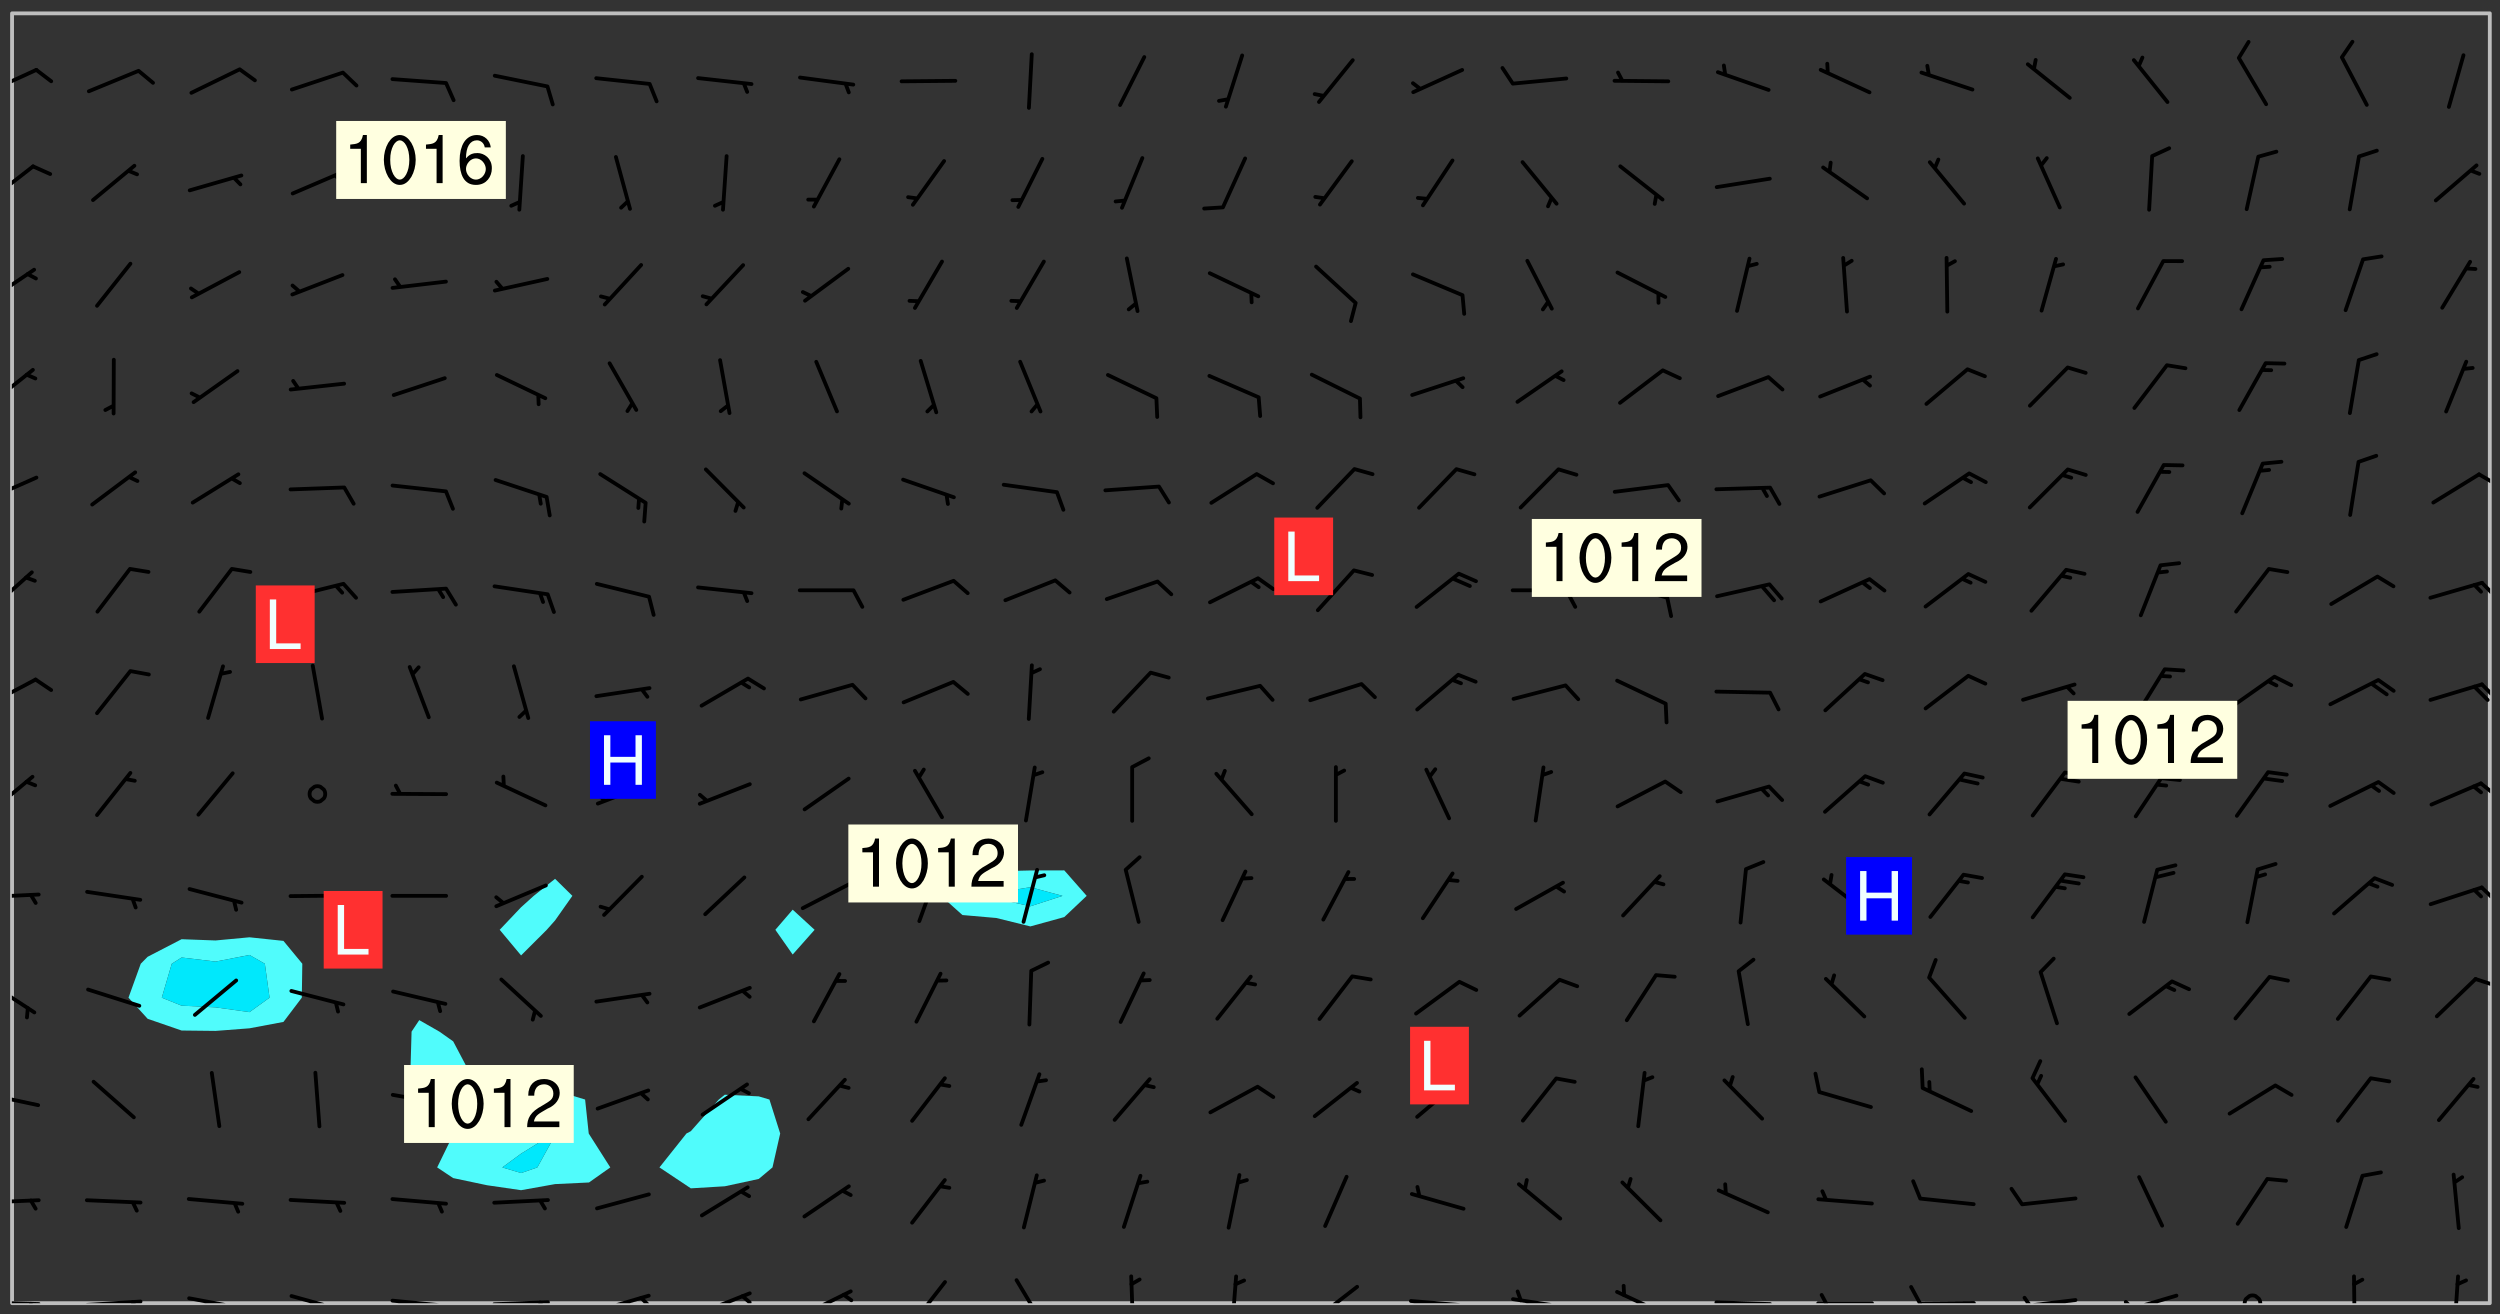 <svg xmlns="http://www.w3.org/2000/svg" role="img" xmlns:xlink="http://www.w3.org/1999/xlink" viewBox="142.45 309.95 326.84 171.84"><rect x="142.45" y="309.95" width="326.84" height="171.84" fill="#333333" stroke="none"/><defs><clipPath id="clip2"><path d="M 144 311.672 L 145 311.672 L 145 480.328 L 144 480.328 Z M 144 311.672"/></clipPath><clipPath id="clip3"><path d="M 144 311.672 L 468 311.672 L 468 480.328 L 144 480.328 Z M 144 311.672"/></clipPath><clipPath id="clip4"><path d="M 467 311.672 L 468 311.672 L 468 480.328 L 467 480.328 Z M 467 311.672"/></clipPath><clipPath id="clip5"><path d="M 144 479 L 148 479 L 148 480.328 L 144 480.328 Z M 144 479"/></clipPath><clipPath id="clip6"><path d="M 146 480 L 148 480 L 148 480.328 L 146 480.328 Z M 146 480"/></clipPath><clipPath id="clip7"><path d="M 153 479 L 162 479 L 162 480.328 L 153 480.328 Z M 153 479"/></clipPath><clipPath id="clip8"><path d="M 159 479 L 161 479 L 161 480.328 L 159 480.328 Z M 159 479"/></clipPath><clipPath id="clip9"><path d="M 166 479 L 175 479 L 175 480.328 L 166 480.328 Z M 166 479"/></clipPath><clipPath id="clip10"><path d="M 172 480 L 174 480 L 174 480.328 L 172 480.328 Z M 172 480"/></clipPath><clipPath id="clip11"><path d="M 180 479 L 188 479 L 188 480.328 L 180 480.328 Z M 180 479"/></clipPath><clipPath id="clip12"><path d="M 186 480 L 187 480 L 187 480.328 L 186 480.328 Z M 186 480"/></clipPath><clipPath id="clip13"><path d="M 193 479 L 202 479 L 202 480.328 L 193 480.328 Z M 193 479"/></clipPath><clipPath id="clip14"><path d="M 199 480 L 201 480 L 201 480.328 L 199 480.328 Z M 199 480"/></clipPath><clipPath id="clip15"><path d="M 206 479 L 215 479 L 215 480.328 L 206 480.328 Z M 206 479"/></clipPath><clipPath id="clip16"><path d="M 212 479 L 214 479 L 214 480.328 L 212 480.328 Z M 212 479"/></clipPath><clipPath id="clip17"><path d="M 220 479 L 228 479 L 228 480.328 L 220 480.328 Z M 220 479"/></clipPath><clipPath id="clip18"><path d="M 226 479 L 228 479 L 228 480.328 L 226 480.328 Z M 226 479"/></clipPath><clipPath id="clip19"><path d="M 233 478 L 241 478 L 241 480.328 L 233 480.328 Z M 233 478"/></clipPath><clipPath id="clip20"><path d="M 239 479 L 241 479 L 241 480.328 L 239 480.328 Z M 239 479"/></clipPath><clipPath id="clip21"><path d="M 247 478 L 254 478 L 254 480.328 L 247 480.328 Z M 247 478"/></clipPath><clipPath id="clip22"><path d="M 252 478 L 254 478 L 254 480.328 L 252 480.328 Z M 252 478"/></clipPath><clipPath id="clip23"><path d="M 261 477 L 267 477 L 267 480.328 L 261 480.328 Z M 261 477"/></clipPath><clipPath id="clip24"><path d="M 275 477 L 280 477 L 280 480.328 L 275 480.328 Z M 275 477"/></clipPath><clipPath id="clip25"><path d="M 290 476 L 291 476 L 291 480.328 L 290 480.328 Z M 290 476"/></clipPath><clipPath id="clip26"><path d="M 303 476 L 305 476 L 305 480.328 L 303 480.328 Z M 303 476"/></clipPath><clipPath id="clip27"><path d="M 314 477 L 321 477 L 321 480.328 L 314 480.328 Z M 314 477"/></clipPath><clipPath id="clip28"><path d="M 326 479 L 335 479 L 335 480.328 L 326 480.328 Z M 326 479"/></clipPath><clipPath id="clip29"><path d="M 340 479 L 348 479 L 348 480.328 L 340 480.328 Z M 340 479"/></clipPath><clipPath id="clip30"><path d="M 340 478 L 342 478 L 342 480.328 L 340 480.328 Z M 340 478"/></clipPath><clipPath id="clip31"><path d="M 353 478 L 361 478 L 361 480.328 L 353 480.328 Z M 353 478"/></clipPath><clipPath id="clip32"><path d="M 366 479 L 375 479 L 375 480.328 L 366 480.328 Z M 366 479"/></clipPath><clipPath id="clip33"><path d="M 379 480 L 388 480 L 388 480.328 L 379 480.328 Z M 379 480"/></clipPath><clipPath id="clip34"><path d="M 380 478 L 382 478 L 382 480.328 L 380 480.328 Z M 380 478"/></clipPath><clipPath id="clip35"><path d="M 393 480 L 401 480 L 401 480.328 L 393 480.328 Z M 393 480"/></clipPath><clipPath id="clip36"><path d="M 392 477 L 394 477 L 394 480.328 L 392 480.328 Z M 392 477"/></clipPath><clipPath id="clip37"><path d="M 406 479 L 415 479 L 415 480.328 L 406 480.328 Z M 406 479"/></clipPath><clipPath id="clip38"><path d="M 406 479 L 409 479 L 409 480.328 L 406 480.328 Z M 406 479"/></clipPath><clipPath id="clip39"><path d="M 419 479 L 428 479 L 428 480.328 L 419 480.328 Z M 419 479"/></clipPath><clipPath id="clip40"><path d="M 420 479 L 422 479 L 422 480.328 L 420 480.328 Z M 420 479"/></clipPath><clipPath id="clip41"><path d="M 435 479 L 439 479 L 439 480.328 L 435 480.328 Z M 435 479"/></clipPath><clipPath id="clip42"><path d="M 449 476 L 451 476 L 451 480.328 L 449 480.328 Z M 449 476"/></clipPath><clipPath id="clip43"><path d="M 463 476 L 465 476 L 465 480.328 L 463 480.328 Z M 463 476"/></clipPath><clipPath id="clip44"><path d="M 144 466 L 148 466 L 148 468 L 144 468 Z M 144 466"/></clipPath><clipPath id="clip45"><path d="M 144 452 L 148 452 L 148 455 L 144 455 Z M 144 452"/></clipPath><clipPath id="clip46"><path d="M 144 438 L 148 438 L 148 443 L 144 443 Z M 144 438"/></clipPath><clipPath id="clip47"><path d="M 465 437 L 468 437 L 468 439 L 465 439 Z M 465 437"/></clipPath><clipPath id="clip48"><path d="M 144 426 L 148 426 L 148 428 L 144 428 Z M 144 426"/></clipPath><clipPath id="clip49"><path d="M 466 425 L 468 425 L 468 428 L 466 428 Z M 466 425"/></clipPath><clipPath id="clip50"><path d="M 144 411 L 147 411 L 147 417 L 144 417 Z M 144 411"/></clipPath><clipPath id="clip51"><path d="M 466 412 L 468 412 L 468 415 L 466 415 Z M 466 412"/></clipPath><clipPath id="clip52"><path d="M 144 398 L 148 398 L 148 403 L 144 403 Z M 144 398"/></clipPath><clipPath id="clip53"><path d="M 466 399 L 468 399 L 468 402 L 466 402 Z M 466 399"/></clipPath><clipPath id="clip54"><path d="M 144 384 L 147 384 L 147 390 L 144 390 Z M 144 384"/></clipPath><clipPath id="clip55"><path d="M 466 385 L 468 385 L 468 389 L 466 389 Z M 466 385"/></clipPath><clipPath id="clip56"><path d="M 144 372 L 148 372 L 148 376 L 144 376 Z M 144 372"/></clipPath><clipPath id="clip57"><path d="M 466 371 L 468 371 L 468 374 L 466 374 Z M 466 371"/></clipPath><clipPath id="clip58"><path d="M 144 358 L 147 358 L 147 363 L 144 363 Z M 144 358"/></clipPath><clipPath id="clip59"><path d="M 144 344 L 148 344 L 148 350 L 144 350 Z M 144 344"/></clipPath><clipPath id="clip60"><path d="M 144 331 L 148 331 L 148 337 L 144 337 Z M 144 331"/></clipPath><clipPath id="clip61"><path d="M 144 318 L 148 318 L 148 323 L 144 323 Z M 144 318"/></clipPath><g id="surface279" clip-path="url(#clip1)"><path fill="#fff" fill-opacity="0" fill-rule="evenodd" d="M 0 0 L 1000 0 L 1000 1000 L 0 1000 Z M 0 0"/><path fill="#d3d3d3" fill-opacity="0" fill-rule="evenodd" d="M162.152 355.867L161.918 356.16 161.977 356.395 162.094 356.566 162.27 356.801 162.562 357.148 162.676 357.207 162.793 357.035 162.852 356.801 163.027 356.625 163.492 356.449 164.191 356.449 164.426 356.742 164.715 357.559 164.773 357.734 164.949 357.965 165.301 358.199 166 358.898 166.172 359.074 166.406 359.422 166.641 359.832 166.93 360.414 167.34 360.879 167.57 361.113 167.805 361.289 167.922 361.52 168.098 361.812 168.27 362.977 168.27 363.211 168.328 363.5 168.387 363.617 168.504 363.734 168.852 364.145 168.969 364.316 169.145 364.492 169.32 364.727 169.438 364.898 169.609 365.25 169.668 365.484 169.902 365.891 170.137 365.832 169.961 366.008 169.902 366.938 169.32 366.938 169.086 366.824 168.738 366.938 168.621 367.055 168.562 367.348 168.504 367.523 168.387 367.695 167.922 367.988 167.863 368.223 167.805 368.336 167.805 368.98 167.863 369.152 167.863 369.562 167.922 369.621 167.922 370.027 167.98 370.434 168.098 370.609 168.156 370.668 168.387 371.309 168.328 371.602 168.328 372.301 168.27 372.883 168.27 373.117 168.211 373.348 168.156 373.699 168.156 375.621 168.211 375.738 168.637 375.738 168.27 375.855 168.246 376.207 169.137 377.375 170.879 377.914 172.219 378.273 172.219 378.812 172.309 379.621 172.844 380.336 174.363 380.605 175.254 380.52 175.344 381.684 175.879 381.863 177.039 381.684 179.094 380.699 180.254 380.336 182.133 380.16 183.828 379.98 183.648 380.699 182.133 380.785 180.883 380.875 180.078 381.145 179.004 381.953 179.273 382.672 179.809 383.57 179.629 384.195 179.363 385.004 179.629 386.082 180.254 386.98 181.059 387.16 182.309 386.98 182.043 387.703 182.141 388.207 182.195 388.5 182.195 388.672 182.254 388.965 182.254 389.371 182.43 389.488 182.781 389.605 183.188 389.605 183.48 389.43 183.594 389.312 183.652 389.195 183.77 388.965 183.828 388.789 184.18 388.324 184.41 388.148 184.586 388.09 184.762 388.148 184.82 388.324 184.938 389.312 184.992 389.781 185.051 389.953 185.168 390.188 185.344 390.246 186.16 390.305 186.449 390.305 186.566 390.539 186.625 390.945 186.684 391.297 186.684 392.402 186.801 392.695 186.918 393.043 187.207 393.742 187.383 394.094 187.965 394.848 188.316 395.023 188.488 395.082 188.957 395.316 189.598 395.781 189.945 396.016 190.238 396.191 190.531 396.246 190.762 396.309 191.578 396.656 191.871 396.832 191.984 397.004 192.336 397.355 192.453 397.531 192.977 398.172 192.977 398.461 193.035 398.812 193.035 399.16 193.094 399.512 193.152 399.801 193.27 399.859 193.441 399.918 193.617 399.918 194.199 400.152 194.375 400.27 194.551 400.559 194.727 400.793 194.84 401.027 195.133 401.258 195.25 401.375 195.25 401.785 195.309 401.84 195.598 402.074 195.832 402.191 195.891 402.309 196.008 402.48 196.066 402.598 196.297 402.832 196.355 403.008 196.59 403.066 196.707 403.125 196.59 403.238 196.531 403.355 196.531 403.473 196.414 403.766 196.297 404.055 196.297 404.637 196.473 404.754 196.59 404.812 196.648 404.93 196.766 405.047 196.879 405.105 197.055 405.453 197.113 405.805 197.172 406.211 197.172 406.387 197.113 406.562 196.996 407.262 196.996 407.434 197.113 407.609 197.406 407.902 197.812 407.902 197.988 408.02 198.105 408.191 198.223 408.484 198.223 408.719 197.695 408.719 197.465 408.484 197.23 408.484 197.055 408.543 196.996 409.242 197.055 409.59 197.172 409.766 197.348 410.176 197.465 410.406 197.754 410.875 197.93 410.93 198.453 410.93 198.688 410.988 199.445 411.629 199.504 411.922 199.504 412.156 199.562 412.215 199.793 412.562 199.793 412.914 199.676 413.086 199.676 413.379 199.969 413.668 200.262 413.844 200.434 413.902 200.727 414.078 201.02 414.195 201.602 414.602 201.891 414.836 202.184 415.012 202.402 415.172 202.418 415.184 202.648 415.359 203.289 415.883 203.465 416.117 203.582 416.293 203.758 416.469 203.871 416.641 203.871 417.281 203.988 417.457 204.457 417.574 205.039 417.691 205.273 417.75 205.504 417.863 205.797 417.98 205.91 418.039 206.496 418.391 206.785 418.562 206.961 418.625 207.137 418.68 207.312 418.738 208.012 419.09 208.301 419.266 208.535 419.32 208.824 419.496 209.059 419.613 209.699 420.02 209.992 420.137 210.164 420.195 210.398 420.254 210.809 420.312 211.039 420.371 211.273 420.488 211.332 420.66 210.922 420.836 211.391 420.895 211.449 421.188 211.562 421.422 211.738 421.477 211.973 421.535 212.148 421.594 212.555 421.711 213.195 421.945 213.312 422.117 213.371 422.352 213.371 422.527 213.312 422.645 213.254 423.051 213.488 423.285 213.605 423.344 213.953 423.461 214.594 423.691 214.77 423.809 215.059 423.926 215.234 424.102 215.469 424.566 216.051 425.672 216.227 425.848 216.574 426.023 216.75 426.141 217.102 426.258 218.148 426.781 218.383 426.84 218.848 426.953 219.141 427.012 219.605 427.188 220.363 427.77 220.598 428.004 220.945 428.469 221.121 428.645 221.41 428.879 222.227 429.578 222.52 429.754 222.809 430.043 223.102 430.219 223.395 430.508 224.09 431.148 224.266 431.324 224.559 431.559 224.848 431.793 225.316 432.082 225.957 432.664 226.305 432.898 226.539 433.191 226.887 433.539 227.238 434.004 228.172 434.996 228.52 435.402 228.637 435.578 228.871 435.637 228.984 435.754 229.629 435.93 229.859 436.043 230.094 436.102 230.387 436.277 230.617 436.395 231.551 437.094 231.957 437.5 232.191 437.676 232.598 437.852 232.832 437.969 233.648 438.316 233.996 438.551 234.23 438.668 234.523 438.957 234.754 439.074 235.512 439.426 235.863 439.598 236.094 439.656 236.387 439.773 236.621 439.832 237.492 440.008 238.309 440.008 238.777 440.238 238.949 440.297 239.824 440.996 240.289 441.113 240.582 441.172 240.758 441.23 240.988 441.289 241.457 441.348 241.805 441.406 242.156 441.465 242.562 441.523 242.855 441.523 243.027 441.582 243.027 441.812 243.203 441.988 243.496 441.988 243.844 442.047 244.195 442.105 244.895 442.223 245.535 442.223 246 441.988 246.293 441.812 246.465 441.695 246.875 441.523 247.164 441.348 248.098 440.883 248.566 440.59 249.09 440.297 249.555 440.125 250.02 439.949 251.07 439.484 251.359 439.367 251.77 439.25 252.059 439.133 252.586 438.957 254.102 438.258 254.684 437.91 254.973 437.852 255.266 437.793 255.613 437.676 256.488 437.445 256.84 437.328 256.953 437.328 257.188 437.27 258.062 437.035 258.297 436.977 259.109 436.977 259.461 436.918 260.277 436.801 260.449 436.742 260.801 436.688 261.094 436.629 261.324 436.57 262.141 436.395 262.316 436.336 262.664 436.336 262.898 436.277 263.363 436.16 264.121 435.988 264.355 435.93 264.703 435.93 265.113 435.812 265.402 435.754 266.688 435.695 266.977 435.695 267.387 435.637 267.617 435.578 267.793 435.578 268.668 435.461 269.074 435.461 269.484 435.344 269.832 435.344 270.184 435.23 271.055 435.172 272.805 435.172 273.852 435.461 274.262 435.578 274.551 435.695 274.902 435.812 275.191 435.93 276.242 436.102 276.531 436.16 276.824 436.16 277.117 436.219 277.289 436.277 277.699 436.336 277.871 436.395 277.988 436.453 278.105 436.453 278.223 436.512 278.574 436.57 278.688 436.57 279.098 436.637 281.02 437.031 282.945 437.426 284.465 437.875 286.16 438.594 288.305 439.398 289.91 438.68 291.34 437.875 292.5 436.797 293.75 436.348 296.785 435.629 298.66 435.27 300.805 433.922 303.039 432.668 305.539 431.41 307.234 430.961 309.02 430.781 310.18 430.512 310.805 431.051 312.145 430.781 312.859 429.793 313.844 428.449 314.289 428.27 315.094 427.91 316.969 427.371 318.754 426.922 320.004 426.652 321.164 426.562 322.863 426.473 324.824 426.203 326.074 426.113 326.613 426.113 327.238 426.023 328.129 426.023 330.273 425.844 332.684 425.664 335.273 425.574 336.969 425.754 338.578 425.844 340.008 426.203 341.168 426.922 343.043 427.91 344.203 429.438 344.469 430.152 345.098 430.242 345.453 431.141 345.988 431.68 346.523 433.207 347.598 433.566 348.133 433.566 347.328 434.102 347.418 435.809 348.133 438.504 349.023 439.309 349.918 440.297 350.633 441.555 352.418 442.094 353.938 441.914 354.293 443.258 355.902 442.453 356.883 441.914 357.152 442.184 357.469 441.969 357.688 441.824 358.488 442.273 358.938 441.914 359.293 441.914 359.828 441.645 360.367 440.926 360.902 440.656 361.527 439.668 362.688 440.117 363.527 440.488 364.922 441.105 366.617 440.926 368.223 440.926 370.008 441.016 370.188 439.309 370.723 437.965 371.527 438.234 372.02 439.082 372.422 439.488 372.332 440.027 372.332 440.387 373.047 440.836 373.758 440.566 375.188 440.566 375.547 441.555 375.992 442.812 376.707 444.156 377.957 444.785 379.652 445.414 380.367 445.234 380.547 444.695 381.527 444.605 381.977 444.965 382.062 446.223 381.797 446.852 381.262 447.031 381.262 447.57 381.977 448.555 382.242 449.094 383.227 450.082 384.027 451.16 383.762 451.52 383.672 452.418 383.047 454.75 382.691 456.816 382.602 458.609 382.422 459.328 382.332 459.867 382.332 461.305 381.352 463.188 380.992 464.895 380.457 465.793 379.652 466.961 379.387 467.5 381.441 468.754 381.527 469.113 381.172 469.652 381.082 469.473 381.082 470.281 381.172 471.719 380.727 472.434 379.652 472.527 379.387 473.242 379.922 474.141 380.727 474.859 381.887 475.668 383.227 475.938 383.672 476.297 383.316 476.746 381.527 476.656 380.277 476.207 379.562 475.488 378.938 475.398 378.762 478.988 378.574 480.297 467.934 480.297 467.934 311.703 412.664 311.703 412.664 360.785 413.426 360.91 416.715 361.453 418.738 364.289 418.738 367.043 421.09 367.375 423.438 367.707 427.488 367.707 426.109 371.867 424.086 372.574 422.062 373.277 421.52 373.621 418.926 375.238 418.738 375.355 416.715 373.277 415.984 370.535 413.312 368.457 411.938 364.957 411.871 364.875 409.914 362.203 412.664 360.785 412.664 311.703 294.422 311.703 294.422 403.117 294.539 403.148 294.672 403.16 294.746 403.234 294.852 403.281 294.941 403.34 295.027 403.398 295.117 403.457 295.414 403.754 295.473 403.844 295.504 403.961 295.531 404.078 295.547 404.215 295.516 404.332 295.457 404.422 295.398 404.508 295.355 404.613 295.309 404.715 295.281 404.836 295.281 404.98 295.457 405.25 295.605 405.398 295.68 405.484 295.754 405.559 295.797 405.664 295.859 405.754 295.918 405.84 295.961 405.945 296.02 406.035 296.066 406.137 296.109 406.242 296.168 406.328 296.285 406.508 296.359 406.582 296.422 406.668 296.48 406.758 296.523 406.863 296.582 406.953 296.641 407.039 296.703 407.129 296.762 407.219 296.805 407.32 296.922 407.5 296.996 407.574 297.055 407.66 297.129 407.734 297.219 407.793 297.324 407.84 297.473 407.84 297.605 407.824 297.738 407.84 297.84 407.793 297.914 407.719 297.961 407.617 297.945 407.484 297.945 407.336 297.898 407.23 297.871 407.113 297.824 407.012 297.797 406.891 297.754 406.789 297.691 406.699 297.648 406.598 297.605 406.492 297.574 406.375 297.559 406.242 297.547 406.105 297.633 406.047 297.691 405.961 297.812 405.93 297.855 406.035 297.871 406.168 297.871 406.285 297.93 406.387 297.988 406.477 298.078 406.535 298.227 406.684 298.285 406.773 298.328 406.879 298.316 406.98 298.402 407.039 298.508 407.086 298.594 407.145 298.684 407.203 298.758 407.277 298.641 407.305 298.535 407.352 298.449 407.41 298.375 407.484 298.316 407.574 298.254 407.66 298.227 407.781 298.18 407.883 298.137 407.988 298.105 408.105 298.094 408.238 298.078 408.371 298.078 408.52 298.105 408.637 298.152 408.742 298.195 408.844 298.254 408.934 298.328 409.008 298.418 409.066 298.492 409.141 298.582 409.199 298.641 409.289 298.684 409.395 298.73 409.496 298.848 409.527 298.98 409.543 299.129 409.543 299.246 409.512 299.352 409.555 299.395 409.66 299.441 409.762 299.469 409.883 299.5 410 299.527 410.117 299.559 410.238 299.586 410.355 299.691 410.398 299.793 410.445 299.926 410.43 300.074 410.578 300.137 410.664 300.211 410.738 300.281 410.812 300.371 410.875 300.477 410.918 300.578 410.961 300.695 410.992 300.832 411.008 300.949 410.977 301.023 410.902 301.051 410.785 301.039 410.652 301.008 410.531 300.98 410.414 301.023 410.309 301.141 410.309 301.23 410.371 301.348 410.398 301.496 410.398 301.629 410.414 301.777 410.414 301.91 410.43 302.043 410.414 302.191 410.414 302.324 410.398 302.457 410.387 302.594 410.398 302.711 410.371 302.844 410.355 303.035 410.297 302.977 410.473 302.961 410.605 302.934 410.727 302.918 410.859 302.859 410.945 302.727 410.961 302.621 411.008 302.516 411.051 302.398 411.082 302.281 411.109 302.016 411.141 301.867 411.141 301.734 411.156 301.66 411.23 301.719 411.316 301.867 411.465 301.984 411.645 302.059 411.715 302.148 411.777 302.238 411.836 302.324 411.895 302.414 411.953 302.516 411.996 302.621 412.059 302.727 412.102 302.812 412.16 302.918 412.207 303.02 412.25 303.199 412.367 303.258 412.457 303.215 412.559 303.168 412.664 303.184 412.797 303.406 413.02 303.465 413.109 303.508 413.211 303.539 413.332 303.582 413.434 303.598 413.566 303.629 413.684 303.641 413.82 303.672 413.938 303.82 414.086 303.922 414.129 304.027 414.172 304.145 414.203 304.277 414.219 304.414 414.234 304.531 414.234 304.648 414.203 304.738 414.145 304.781 414.039 304.828 413.938 304.871 413.832 304.902 413.715 304.914 413.582 304.914 413.434 304.902 413.301 304.887 413.168 304.855 413.051 304.812 412.945 304.766 412.84 304.723 412.738 304.68 412.633 304.664 412.5 304.68 412.367 304.707 412.25 304.738 412.133 304.766 412.012 304.812 411.91 304.902 411.852 304.988 411.789 305.062 411.715 305.152 411.656 305.375 411.434 305.434 411.348 305.508 411.273 305.625 411.094 305.684 411.008 305.684 410.859 305.609 410.785 305.508 410.738 305.402 410.695 305.301 410.652 305.242 410.562 305.195 410.457 305.168 410.34 305.258 410.281 305.375 410.25 305.477 410.207 305.656 410.09 305.805 409.941 305.816 409.809 305.805 409.703 305.715 409.645 305.582 409.66 305.434 409.66 305.301 409.676 305.168 409.66 305.047 409.629 304.961 409.57 304.887 409.496 304.828 409.406 304.766 409.32 304.648 409.141 304.59 409.055 304.621 408.934 304.707 408.875 304.828 408.844 304.887 408.758 304.887 408.637 304.855 408.52 304.797 408.43 304.738 408.344 304.691 408.238 304.664 408.121 304.648 407.988 304.707 407.898 304.781 407.824 304.871 407.766 304.988 407.586 305.062 407.512 305.121 407.426 305.27 407.277 305.391 407.246 305.523 407.23 305.656 407.246 305.73 407.32 305.773 407.426 305.789 407.559 305.758 407.676 305.641 407.707 305.508 407.719 305.359 407.867 305.316 407.973 305.27 408.074 305.242 408.195 305.211 408.312 305.211 408.461 305.242 408.578 305.285 408.684 305.344 408.773 305.418 408.844 305.492 408.918 305.609 408.949 305.73 408.977 305.848 408.949 305.98 408.934 306.098 408.934 306.188 408.992 306.262 409.066 306.309 409.172 306.367 409.258 306.469 409.305 306.602 409.32 306.707 409.363 306.793 409.422 306.781 409.527 306.707 409.602 306.527 409.719 306.469 409.809 306.379 409.867 306.309 409.941 306.234 410.016 306.172 410.105 306.145 410.223 306.129 410.355 306.145 410.488 306.129 410.621 306.129 410.77 306.145 410.902 306.172 411.02 306.203 411.141 306.277 411.215 306.367 411.273 306.453 411.332 306.543 411.391 306.66 411.422 306.66 411.508 306.559 411.555 306.469 411.613 306.203 411.645 306.086 411.672 305.938 411.672 305.832 411.715 305.73 411.762 305.672 411.852 305.609 412.086 305.598 412.219 305.566 412.34 305.551 412.473 305.551 412.766 305.539 412.898 305.551 413.035 305.566 413.168 305.699 413.184 305.832 413.195 305.953 413.227 306.039 413.285 306.113 413.359 306.16 413.465 306.203 413.566 306.219 413.699 306.219 414.145 306.203 414.277 306.203 414.723 306.234 414.988 306.262 415.105 306.277 415.238 306.309 415.355 306.395 415.566 306.426 415.832 306.426 415.98 306.395 416.098 306.367 416.215 306.336 416.336 306.309 416.453 306.277 416.57 306.246 416.691 306.234 416.824 306.219 416.957 306.309 417.016 306.426 416.984 306.527 417 306.574 417.105 306.543 417.371 306.543 417.812 306.5 417.918 306.453 418.023 306.41 418.125 306.367 418.23 306.309 418.316 306.277 418.438 306.234 418.555 306.203 418.672 306.188 418.805 306.203 418.938 306.262 419.027 306.367 419.074 306.453 419.133 306.512 419.219 306.5 419.355 306.469 419.473 306.426 419.574 306.426 420.02 306.41 420.152 306.41 420.301 306.379 420.418 306.336 420.523 306.309 420.641 306.262 420.746 306.219 420.848 306.188 420.969 306.16 421.086 306.129 421.219 306.098 421.336 306.07 421.453 306.027 421.559 305.996 421.676 305.965 421.797 305.953 421.93 305.938 422.062 305.938 422.359 305.965 422.477 305.965 422.625 306.012 423.023 306.039 423.141 306.098 423.23 306.219 423.262 306.367 423.262 306.5 423.246 306.559 423.336 306.559 423.453 306.5 423.543 306.41 423.602 306.309 423.645 306.203 423.691 306.113 423.75 306.027 423.809 305.891 423.824 305.773 423.793 305.641 423.777 305.539 423.824 305.477 423.91 305.465 424.047 305.449 424.18 305.418 424.297 305.391 424.414 305.375 424.547 305.344 424.668 305.344 424.965 305.359 425.098 305.391 425.215 305.391 425.363 305.402 425.496 305.402 425.645 305.375 425.762 305.328 425.863 305.301 425.984 305.27 426.102 305.211 426.191 305.137 426.266 305.035 426.309 304.93 426.355 304.812 426.383 304.691 426.414 304.59 426.367 304.648 426.281 304.754 426.234 304.781 426.117 304.812 426 304.84 425.879 304.871 425.762 304.871 425.613 304.887 425.48 304.855 425.363 304.812 425.258 304.707 425.273 304.633 425.348 304.531 425.391 304.441 425.453 304.367 425.527 304.324 425.629 304.309 425.762 304.277 425.879 304.25 426 304.219 426.117 304.191 426.234 304.16 426.355 304.133 426.473 304.102 426.59 304.059 426.695 303.969 426.754 303.879 426.754 303.762 426.723 303.73 426.637 303.746 426.5 303.715 426.383 303.715 426.234 303.703 426.102 303.703 425.953 303.641 425.719 303.613 425.598 303.57 425.496 303.523 425.391 303.465 425.305 303.406 425.215 303.363 425.109 303.301 425.023 303.152 424.875 303.082 424.801 302.977 424.754 302.871 424.711 302.77 424.668 302.473 424.371 302.383 424.297 302.297 424.238 302.191 424.195 302.102 424.133 302.016 424.074 301.91 424.031 301.82 423.973 301.734 423.91 301.66 423.84 301.555 423.793 301.469 423.734 301.363 423.691 301.273 423.629 301.172 423.586 301.066 423.543 300.98 423.484 300.875 423.438 300.77 423.395 300.668 423.348 300.578 423.289 300.477 423.246 300.371 423.203 300.281 423.141 300.164 423.113 300.031 423.098 299.898 423.113 299.75 423.113 299.617 423.129 299.5 423.098 299.41 423.039 299.336 422.965 299.246 422.906 299.145 422.859 298.996 422.859 298.875 422.832 298.773 422.789 298.699 422.715 298.582 422.535 298.492 422.477 298.391 422.434 298.301 422.371 298.195 422.328 298.105 422.27 298.02 422.211 297.914 422.164 297.855 422.078 297.797 421.988 297.754 421.883 297.707 421.781 297.633 421.707 297.547 421.648 297.473 421.574 297.383 421.516 297.16 421.293 297.117 421.188 297.086 420.922 297.191 420.879 297.336 420.879 297.441 420.922 297.516 420.996 297.605 421.055 297.691 421.113 297.797 421.16 297.887 421.219 298.035 421.367 298.105 421.441 298.254 421.59 298.316 421.676 298.391 421.75 298.477 421.809 298.551 421.883 298.641 421.945 298.73 422.004 298.816 422.062 299.086 422.238 299.188 422.285 299.293 422.328 299.395 422.371 299.441 422.297 299.5 422.211 299.574 422.137 299.645 422.062 299.75 422.105 299.824 422.18 299.883 422.27 299.926 422.371 299.973 422.477 300.016 422.582 300.137 422.609 300.254 422.582 300.328 422.492 300.371 422.387 300.43 422.297 300.504 422.223 300.609 422.18 300.727 422.152 300.859 422.164 300.949 422.223 301.098 422.371 301.156 422.461 301.199 422.566 301.246 422.668 301.289 422.773 301.332 422.875 301.438 422.922 301.543 422.965 301.676 422.98 301.762 422.922 301.82 422.832 301.895 422.758 302 422.715 302.117 422.742 302.223 422.789 302.324 422.832 302.43 422.875 302.531 422.922 302.711 423.039 302.711 423.156 302.695 423.289 302.711 423.422 302.727 423.559 302.785 423.645 302.887 423.691 303.008 423.719 303.125 423.75 303.273 423.75 303.391 423.719 303.449 423.629 303.629 423.512 303.688 423.422 303.762 423.348 303.82 423.262 303.938 423.082 304.117 422.965 304.234 422.996 304.324 423.055 304.367 423.129 304.352 423.262 304.352 423.379 304.441 423.438 304.59 423.438 304.723 423.422 304.855 423.41 305.121 423.379 305.227 423.336 305.344 423.305 305.465 423.277 305.539 423.203 305.609 423.129 305.672 423.039 305.656 422.934 305.609 422.832 305.508 422.789 305.402 422.773 305.285 422.801 305.02 422.832 304.871 422.832 304.797 422.758 304.707 422.699 304.59 422.668 304.473 422.641 304.34 422.625 304.191 422.625 304.059 422.641 303.762 422.641 303.656 422.594 303.508 422.445 303.465 422.344 303.406 422.254 303.629 422.031 303.715 421.973 303.82 421.93 303.938 421.898 304.07 421.883 304.203 421.898 304.34 421.914 304.441 421.957 304.574 421.945 304.664 421.883 304.766 421.84 304.828 421.75 304.781 421.648 304.691 421.59 304.574 421.559 304.473 421.516 304.414 421.426 304.352 421.336 304.352 421.219 304.367 421.086 304.473 421.039 304.547 420.969 304.547 420.848 304.457 420.789 304.426 420.672 304.516 420.613 304.59 420.539 304.633 420.434 304.691 420.344 304.738 420.242 304.754 420.109 304.754 419.961 304.707 419.855 304.664 419.754 304.574 419.695 304.441 419.68 304.34 419.637 304.203 419.621 304.086 419.59 303.641 419.59 303.508 419.574 303.375 419.562 303.242 419.547 303.125 419.516 302.977 419.516 302.844 419.5 302.711 419.488 302.445 419.457 302.324 419.414 302.238 419.355 302.164 419.281 302.164 419.133 302.176 419 302.281 418.953 302.383 418.91 302.516 418.895 302.668 418.895 302.801 418.879 303.094 418.879 303.215 418.91 303.316 418.953 303.406 419.012 303.641 419.074 303.762 419.027 303.852 418.969 303.953 418.926 304.086 418.91 304.191 418.953 304.293 419 304.426 419.012 304.547 418.984 304.691 418.984 304.812 418.953 304.93 418.926 305.035 418.879 305.109 418.805 305.195 418.746 305.344 418.598 305.402 418.512 305.449 418.406 305.477 418.289 305.492 418.184 305.391 418.141 305.301 418.082 305.184 418.051 305.078 418.008 304.988 417.945 304.914 417.859 304.84 417.785 304.738 417.742 304.633 417.695 304.531 417.652 304.473 417.562 304.426 417.461 304.34 417.25 304.277 417.164 304.219 417.074 304.145 417 304.059 416.941 303.789 416.941 303.672 416.973 303.582 417.031 303.48 417.074 303.348 417.09 303.242 417.074 303.215 416.957 303.152 416.867 303.035 416.836 302.934 416.793 302.785 416.645 302.754 416.527 302.738 416.422 302.812 416.348 302.992 416.23 303.109 416.203 303.227 416.172 303.363 416.188 303.465 416.23 303.57 416.273 303.672 416.32 303.777 416.363 303.895 416.395 304.027 416.41 304.145 416.438 304.277 416.453 304.383 416.438 304.473 416.379 304.398 416.305 304.293 416.262 304.219 416.188 304.145 416.098 303.996 415.949 303.91 415.891 303.82 415.832 303.746 415.758 303.656 415.699 303.555 415.652 303.434 415.625 303.332 415.578 303.227 415.535 303.109 415.504 303.008 415.461 302.887 415.43 302.738 415.43 302.621 415.461 302.516 415.504 302.43 415.566 302.25 415.684 302.164 415.742 302.074 415.801 301.969 415.848 301.883 415.906 301.777 415.949 301.676 415.992 301.57 416.039 301.496 416.113 301.438 416.203 301.379 416.289 301.332 416.395 301.273 416.48 301.199 416.555 301.066 416.543 300.949 416.512 300.832 416.512 300.758 416.586 300.668 416.645 300.594 416.719 300.504 416.777 300.418 416.836 300.312 416.883 300.211 416.926 300.074 416.941 299.973 416.898 299.824 416.75 299.719 416.703 299.633 416.703 299.527 416.75 299.426 416.793 299.305 416.824 299.188 416.793 299.113 416.719 299.113 416.602 299.145 416.48 299.219 416.41 299.277 416.32 299.352 416.246 299.469 416.215 299.574 416.172 299.867 416.172 300 416.156 300.137 416.141 300.238 416.098 300.328 416.039 300.43 415.992 300.52 415.934 300.652 415.922 300.742 415.98 300.875 415.992 300.965 415.934 301.051 415.875 301.156 415.832 301.246 415.773 301.332 415.711 301.422 415.652 301.57 415.504 301.629 415.418 301.688 415.328 301.793 415.285 301.926 415.27 302.043 415.297 302.164 415.328 302.223 415.27 302.281 415.18 302.312 414.914 302.34 414.797 302.445 414.809 302.578 414.824 302.68 414.781 302.77 414.723 302.828 414.633 302.902 414.559 302.961 414.469 303.008 414.367 303.02 414.234 303.008 414.102 302.961 413.996 302.812 413.848 302.754 413.758 302.695 413.672 302.652 413.566 302.652 413.121 302.668 412.988 302.668 412.84 302.68 412.707 302.621 412.648 302.531 412.707 302.43 412.664 302.25 412.547 302.164 412.488 302.102 412.398 302.043 412.309 301.969 412.234 301.883 412.176 301.762 412.207 301.66 412.219 301.555 412.266 301.469 412.324 301.363 412.367 301.215 412.516 301.125 412.574 301.039 412.633 300.949 412.695 300.844 412.738 300.711 412.754 300.711 412.633 300.816 412.59 300.934 412.559 301.008 412.488 301.051 412.383 301.051 412.234 301.023 412.117 300.875 411.969 300.742 411.953 300.594 411.953 300.477 411.984 300.371 412.027 300.27 412.07 300.18 412.133 300.062 412.16 299.988 412.086 300 411.953 299.957 411.852 299.914 411.746 299.824 411.688 299.707 411.715 299.586 411.746 299.469 411.777 299.367 411.82 299.246 411.852 299.145 411.895 299.039 411.938 298.949 411.996 298.848 412.012 298.848 411.895 298.863 411.762 298.805 411.672 298.73 411.715 298.582 411.863 298.523 411.953 298.449 412.027 298.402 412.133 298.359 412.234 298.285 412.309 298.227 412.398 298.152 412.473 298.094 412.559 298.02 412.633 297.93 412.695 297.855 412.766 297.781 412.84 297.68 412.855 297.547 412.871 297.441 412.828 297.441 412.707 297.59 412.559 297.633 412.457 297.691 412.367 297.738 412.266 297.781 412.16 297.84 412.07 297.871 411.953 297.914 411.852 297.945 411.73 297.973 411.613 298.02 411.508 298.062 411.406 298.105 411.301 298.18 411.23 298.27 411.168 298.359 411.109 298.461 411.066 298.758 411.066 299.023 411.035 299.129 410.992 299.055 410.918 298.938 410.887 298.832 410.844 298.742 410.785 298.641 410.738 298.551 410.68 298.449 410.637 298.344 410.594 298.254 410.531 298.168 410.473 298.062 410.43 297.961 410.387 297.84 410.355 297.723 410.324 297.621 410.281 297.5 410.25 297.398 410.207 297.309 410.148 297.266 410.043 297.25 409.91 297.352 409.867 297.484 409.852 297.621 409.867 297.754 409.852 297.855 409.809 297.914 409.719 297.93 409.613 297.84 409.555 297.766 409.48 297.664 409.438 297.574 409.379 297.426 409.23 297.383 409.125 297.367 408.992 297.367 408.699 297.309 408.609 297.219 408.551 297.145 408.477 297.102 408.371 297.07 408.254 297.012 408.164 296.938 408.09 296.82 408.062 296.746 407.988 296.656 407.93 296.566 407.867 296.48 407.809 296.406 407.734 296.348 407.648 296.301 407.543 296.215 407.484 296.066 407.336 295.871 407.277 295.738 407.293 295.637 407.336 295.562 407.41 295.516 407.512 295.473 407.617 295.414 407.707 295.355 407.793 295.059 408.09 294.969 408.148 294.883 408.148 294.82 408.062 294.777 407.957 294.809 407.84 294.867 407.75 294.895 407.633 294.883 407.5 294.793 407.438 294.688 407.484 294.57 407.512 294.453 407.543 294.184 407.719 294.082 407.766 293.965 407.793 293.859 407.84 293.77 407.898 293.668 407.941 293.609 407.855 293.562 407.75 293.578 407.617 293.625 407.512 293.695 407.438 293.77 407.367 293.828 407.277 293.828 407.129 293.785 407.023 293.547 407.023 293.445 407.07 293.414 407.188 293.387 407.305 293.355 407.426 293.281 407.469 293.148 407.484 293.074 407.438 293.031 407.336 292.988 407.23 292.941 407.129 292.898 407.023 292.777 407.055 292.676 407.098 292.543 407.113 292.426 407.145 292.32 407.188 292.23 407.246 292.129 407.293 292.008 407.32 291.875 407.336 291.773 407.293 291.715 407.203 291.668 407.098 291.625 406.996 291.582 406.891 291.582 406.773 291.641 406.684 291.727 406.625 291.906 406.508 292.008 406.461 292.113 406.418 292.219 406.359 292.32 406.316 292.41 406.254 292.512 406.211 292.617 406.152 292.719 406.105 292.809 406.047 292.914 406.004 293.016 405.961 293.105 405.898 293.207 405.855 293.344 405.84 293.461 405.871 293.562 405.914 293.684 405.945 293.785 405.988 293.891 406.035 293.992 406.078 294.098 406.121 294.199 406.168 294.305 406.211 294.406 406.254 294.512 406.301 294.598 406.359 294.703 406.402 294.82 406.434 294.926 406.477 295.027 406.523 295.117 406.582 295.223 406.625 295.324 406.668 295.43 406.715 295.547 406.742 295.648 406.789 295.77 406.816 295.918 406.816 296.004 406.758 296.02 406.656 296.078 406.566 296.051 406.449 295.977 406.375 295.859 406.195 295.785 406.121 295.695 406.047 295.516 405.93 295.43 405.871 295.324 405.828 295.223 405.781 294.953 405.605 294.895 405.516 294.82 405.441 294.762 405.352 294.719 405.25 294.688 405.133 294.672 404.996 294.672 404.434 294.66 404.301 294.645 404.168 294.613 404.051 294.598 403.918 294.586 403.785 294.555 403.664 294.332 403.441 294.273 403.355 294.258 403.25 294.289 403.133 294.422 403.117 294.422 311.703 172.992 311.703 172.992 313.156 172.934 313.391 172.582 314.441 172.41 314.965 172.293 315.312 172.117 315.723 172 315.895 171.766 316.188 171.535 316.246 171.184 316.246 171.066 316.305 170.836 316.711 170.836 317.004 170.953 317.18 171.184 317.41 171.301 317.645 171.941 318.402 172.234 318.867 172.41 319.102 172.641 319.453 172.875 319.801 173.516 320.617 173.691 321.082 173.863 321.492 173.98 322.188 174.156 322.656 174.273 324.055 174.332 324.52 174.332 325.395 174.449 326.441 174.449 331.223 174.391 331.688 174.039 332.969 173.863 333.492 173.75 333.902 173.398 334.832 172.934 336 172.699 336.582 172.582 336.758 172.41 337.105 172.234 337.512 171.883 338.328 171.824 338.621 171.711 338.914 171.594 339.203 171.535 339.379 171.418 340.254 171.359 340.66 171.301 340.777 171.242 340.953 171.184 341.125 170.953 341.652 170.836 341.824 170.836 342.059 170.719 342.293 170.66 342.465 170.484 343.051 170.484 343.34 170.426 343.516 170.426 343.809 170.367 343.922 170.309 344.449 170.309 344.621 170.254 344.855 170.254 347.477 170.078 348.293 169.961 348.469 169.785 348.703 169.668 348.875 169.555 349.109 168.969 350.043 168.738 350.332 168.445 350.797 168.27 351.031 167.98 351.383 167.629 352.082 167.516 352.312 167.34 352.723 167.164 352.953 166.758 353.48 165.941 354.18 165.648 354.352 165.359 354.586 165.184 354.703 165.008 354.879 164.484 355.285 163.957 355.461 163.785 355.637 163.551 355.691 162.91 355.867 162.152 355.867M174.363 386.891L173.289 387.34 173.648 388.234 174.898 387.52 175.344 386.98 174.363 386.891"/><path fill="#d3d3d3" fill-opacity="0" fill-rule="evenodd" d="M201.508 416.598L200.613 416.598 201.062 417.227 202.043 417.586 202.848 417.496 203.293 416.508 203.117 416.598 202.402 416.242 201.508 416.598M356.129 475.668L356.07 475.145 356.07 474.852 356.184 474.559 356.242 474.328 356.711 473.859 356.824 473.859 356.941 473.746 357.059 473.688 357.234 473.688 357.469 473.629 357.816 473.629 358.051 473.688 358.168 473.746 358.398 473.918 358.457 474.094 358.574 474.676 358.574 474.969 358.457 475.145 358.285 475.434 358.109 475.609 357.582 476.133 357.352 476.367 357.234 476.426 357.059 476.426 356.941 476.367 356.535 476.074 356.359 475.957 356.242 475.898 356.184 475.785 356.129 475.668M362.77 464.711L362.711 464.539 362.711 463.43 362.77 463.258 362.945 463.199 363.117 463.141 363.293 463.141 363.527 463.082 363.645 463.141 363.703 463.84 363.645 464.012 363.527 464.188 363.41 464.246 363.176 464.77 363.062 464.828 362.828 464.828 362.77 464.711M372.383 450.32L372.266 450.145 372.266 449.445 372.559 448.57 372.676 448.398 372.852 448.047 372.965 447.816 373.082 447.523 373.434 446.766 373.551 446.535 373.723 446.301 373.898 446.301 374.016 446.242 374.656 446.242 374.773 446.301 375.008 446.535 375.18 446.648 375.531 446.941 375.648 447.059 375.762 447.234 375.762 447.348 375.879 447.406 375.996 447.523 375.996 448.223 375.938 448.398 375.938 448.629 375.879 448.805 375.531 449.855 375.414 450.086 375.297 450.32 375.18 450.379 374.949 450.613 374.309 450.902 373.434 450.902 373.023 450.785 372.383 450.32"/><path fill="none" stroke="#bebebe" stroke-linecap="round" stroke-linejoin="round" stroke-miterlimit="10" stroke-width=".5" d="M 431.957 354.305 L 108.027 354.305 L 108.027 185.68 L 431.957 185.68 L 431.957 354.305" transform="matrix(1 0 0 -1 36 666)"/><g clip-path="url(#clip2)"><path fill="#fff" fill-opacity="0" fill-rule="evenodd" d="M 144 475.891 L 144 480.328 L 144.004 480.328 L 144 480.328 L 144 311.672 L 144.004 311.672 L 144 311.672 L 144 475.891"/></g><g clip-path="url(#clip3)"><path fill="#fff" fill-opacity="0" fill-rule="evenodd" d="M 144.004 480.328 L 144.004 311.672 L 175.066 311.672 L 175.066 432.488 L 170.629 432.902 L 166.191 432.738 L 161.754 435.035 L 160.852 435.945 L 159.246 440.383 L 161.754 443.145 L 166.191 444.676 L 170.629 444.727 L 175.066 444.387 L 179.508 443.551 L 181.906 440.383 L 181.973 435.945 L 179.508 432.957 L 175.066 432.488 L 175.066 311.672 L 188.383 311.672 L 188.383 431.328 L 187.445 431.508 L 188.383 431.77 L 188.645 431.508 L 188.383 431.328 L 188.383 311.672 L 197.262 311.672 L 197.262 443.316 L 196.258 444.82 L 196.129 449.262 L 197.008 453.699 L 197.262 454.078 L 201.699 457.992 L 205.445 458.137 L 201.699 458.277 L 199.602 462.574 L 201.699 463.969 L 206.137 464.906 L 210.574 465.551 L 215.016 464.754 L 219.453 464.543 L 222.238 462.574 L 219.453 458.199 L 219.418 458.137 L 218.945 453.699 L 215.016 452.516 L 211.852 453.699 L 210.574 454.395 L 206.137 458.055 L 205.016 453.699 L 203.371 449.262 L 201.699 446.094 L 199.895 444.82 L 197.262 443.316 L 197.262 311.672 L 215.016 311.672 L 215.016 424.844 L 212.23 427.07 L 210.574 428.559 L 207.777 431.508 L 210.574 434.859 L 213.93 431.508 L 215.016 430.285 L 217.281 427.07 L 215.016 424.844 L 215.016 311.672 L 237.207 311.672 L 237.207 453.07 L 236.422 453.699 L 232.766 457.836 L 232.195 458.137 L 228.664 462.574 L 232.766 465.309 L 237.207 465.039 L 241.645 464.082 L 243.441 462.574 L 244.449 458.137 L 243.043 453.699 L 241.645 453.285 L 237.207 453.07 L 237.207 311.672 L 246.082 311.672 L 246.082 428.875 L 243.816 431.508 L 246.082 434.742 L 248.949 431.508 L 246.082 428.875 L 246.082 311.672 L 281.59 311.672 L 281.59 423.738 L 277.152 423.75 L 272.711 423.859 L 268.273 424.578 L 265.477 427.07 L 268.273 429.578 L 272.711 429.965 L 277.152 431.066 L 281.59 429.844 L 284.52 427.07 L 281.59 423.738 L 281.59 311.672 L 467.996 311.672 L 467.996 480.328 L 144.004 480.328"/></g><path fill="#50fcfc" fill-rule="evenodd" d="M 161.754 443.145 L 159.246 440.383 L 160.852 435.945 L 161.754 435.035 L 166.191 432.738 L 170.629 432.902 L 175.066 432.488 L 175.066 434.797 L 170.629 435.664 L 166.191 435.129 L 164.906 435.945 L 163.602 440.383 L 166.191 441.426 L 170.629 441.648 L 175.066 442.273 L 177.691 440.383 L 177.074 435.945 L 175.066 434.797 L 175.066 432.488 L 179.508 432.957 L 181.973 435.945 L 181.906 440.383 L 179.508 443.551 L 175.066 444.387 L 170.629 444.727 L 166.191 444.676 L 161.754 443.145"/><path fill="#00e8fc" fill-rule="evenodd" d="M 166.191 441.426 L 163.602 440.383 L 164.906 435.945 L 166.191 435.129 L 170.629 435.664 L 175.066 434.797 L 177.074 435.945 L 177.691 440.383 L 175.066 442.273 L 170.629 441.648 L 166.191 441.426"/><path fill="#50fcfc" fill-rule="evenodd" d="M188.383 431.77L187.445 431.508 188.383 431.328 188.645 431.508 188.383 431.77M197.008 453.699L196.129 449.262 196.258 444.82 197.262 443.316 199.895 444.82 201.699 446.094 203.371 449.262 205.016 453.699 206.137 458.055 210.574 454.395 211.852 453.699 215.016 452.516 215.016 458.023 214.836 458.137 210.574 460.773 208.121 462.574 210.574 463.309 212.699 462.574 215.016 458.371 215.102 458.137 215.016 458.023 215.016 452.516 218.945 453.699 219.418 458.137 219.453 458.199 222.238 462.574 219.453 464.543 215.016 464.754 210.574 465.551 206.137 464.906 201.699 463.969 199.602 462.574 201.699 458.277 205.445 458.137 201.699 457.992 197.262 454.078 197.008 453.699M210.574 434.859L207.777 431.508 210.574 428.559 212.23 427.07 215.016 424.844 217.281 427.07 215.016 430.285 213.93 431.508 210.574 434.859"/><path fill="#00e8fc" fill-rule="evenodd" d="M 210.574 463.309 L 208.121 462.574 L 210.574 460.773 L 214.836 458.137 L 215.016 458.023 L 215.102 458.137 L 215.016 458.371 L 212.699 462.574 L 210.574 463.309"/><path fill="#50fcfc" fill-rule="evenodd" d="M232.766 465.309L228.664 462.574 232.195 458.137 232.766 457.836 236.422 453.699 237.207 453.07 241.645 453.285 243.043 453.699 244.449 458.137 243.441 462.574 241.645 464.082 237.207 465.039 232.766 465.309M246.082 434.742L243.816 431.508 246.082 428.875 248.949 431.508 246.082 434.742M268.273 429.578L265.477 427.07 268.273 424.578 272.711 423.859 277.152 423.75 277.152 425.938 272.711 426.66 270.641 427.07 272.711 427.438 277.152 428.434 281.359 427.07 277.152 425.938 277.152 423.75 281.59 423.738 284.52 427.07 281.59 429.844 277.152 431.066 272.711 429.965 268.273 429.578"/><path fill="#00e8fc" fill-rule="evenodd" d="M 272.711 427.438 L 270.641 427.07 L 272.711 426.66 L 277.152 425.938 L 281.359 427.07 L 277.152 428.434 L 272.711 427.438"/><g clip-path="url(#clip4)"><path fill="#fff" fill-opacity="0" fill-rule="evenodd" d="M 467.996 480.328 L 468 480.328 L 468 311.672 L 467.996 311.672 L 468 311.672 L 468 480.328 L 467.996 480.328"/></g><g clip-path="url(#clip5)"><path fill="none" stroke="#000" stroke-linecap="round" stroke-linejoin="round" stroke-miterlimit="10" stroke-width=".5" d="M 111.512 185.566 L 104.488 185.777" transform="matrix(1 0 0 -1 36 666)"/></g><g clip-path="url(#clip6)"><path fill="none" stroke="#000" stroke-linecap="round" stroke-linejoin="round" stroke-miterlimit="10" stroke-width=".5" d="M 110.488 185.598 L 111.031 184.496" transform="matrix(1 0 0 -1 36 666)"/></g><g clip-path="url(#clip7)"><path fill="none" stroke="#000" stroke-linecap="round" stroke-linejoin="round" stroke-miterlimit="10" stroke-width=".5" d="M 124.82 185.895 L 117.809 185.449" transform="matrix(1 0 0 -1 36 666)"/></g><g clip-path="url(#clip8)"><path fill="none" stroke="#000" stroke-linecap="round" stroke-linejoin="round" stroke-miterlimit="10" stroke-width=".5" d="M 123.801 185.828 L 124.445 184.785" transform="matrix(1 0 0 -1 36 666)"/></g><g clip-path="url(#clip9)"><path fill="none" stroke="#000" stroke-linecap="round" stroke-linejoin="round" stroke-miterlimit="10" stroke-width=".5" d="M 138.082 185.023 L 131.176 186.32" transform="matrix(1 0 0 -1 36 666)"/></g><g clip-path="url(#clip10)"><path fill="none" stroke="#000" stroke-linecap="round" stroke-linejoin="round" stroke-miterlimit="10" stroke-width=".5" d="M 137.078 185.211 L 137.445 184.039" transform="matrix(1 0 0 -1 36 666)"/></g><g clip-path="url(#clip11)"><path fill="none" stroke="#000" stroke-linecap="round" stroke-linejoin="round" stroke-miterlimit="10" stroke-width=".5" d="M 151.332 184.73 L 144.559 186.613" transform="matrix(1 0 0 -1 36 666)"/></g><g clip-path="url(#clip12)"><path fill="none" stroke="#000" stroke-linecap="round" stroke-linejoin="round" stroke-miterlimit="10" stroke-width=".5" d="M 150.344 185.004 L 150.609 183.805" transform="matrix(1 0 0 -1 36 666)"/></g><g clip-path="url(#clip13)"><path fill="none" stroke="#000" stroke-linecap="round" stroke-linejoin="round" stroke-miterlimit="10" stroke-width=".5" d="M 164.758 185.332 L 157.762 186.008" transform="matrix(1 0 0 -1 36 666)"/></g><g clip-path="url(#clip14)"><path fill="none" stroke="#000" stroke-linecap="round" stroke-linejoin="round" stroke-miterlimit="10" stroke-width=".5" d="M 163.738 185.434 L 164.211 184.297" transform="matrix(1 0 0 -1 36 666)"/></g><g clip-path="url(#clip15)"><path fill="none" stroke="#000" stroke-linecap="round" stroke-linejoin="round" stroke-miterlimit="10" stroke-width=".5" d="M 178.086 185.805 L 171.062 185.539" transform="matrix(1 0 0 -1 36 666)"/></g><g clip-path="url(#clip16)"><path fill="none" stroke="#000" stroke-linecap="round" stroke-linejoin="round" stroke-miterlimit="10" stroke-width=".5" d="M 177.066 185.766 L 177.68 184.703" transform="matrix(1 0 0 -1 36 666)"/></g><g clip-path="url(#clip17)"><path fill="none" stroke="#000" stroke-linecap="round" stroke-linejoin="round" stroke-miterlimit="10" stroke-width=".5" d="M 191.262 186.656 L 184.52 184.688" transform="matrix(1 0 0 -1 36 666)"/></g><g clip-path="url(#clip18)"><path fill="none" stroke="#000" stroke-linecap="round" stroke-linejoin="round" stroke-miterlimit="10" stroke-width=".5" d="M 190.281 186.371 L 191.137 185.492" transform="matrix(1 0 0 -1 36 666)"/></g><g clip-path="url(#clip19)"><path fill="none" stroke="#000" stroke-linecap="round" stroke-linejoin="round" stroke-miterlimit="10" stroke-width=".5" d="M 204.473 186.965 L 197.938 184.379" transform="matrix(1 0 0 -1 36 666)"/></g><g clip-path="url(#clip20)"><path fill="none" stroke="#000" stroke-linecap="round" stroke-linejoin="round" stroke-miterlimit="10" stroke-width=".5" d="M 203.523 186.59 L 204.457 185.793" transform="matrix(1 0 0 -1 36 666)"/></g><g clip-path="url(#clip21)"><path fill="none" stroke="#000" stroke-linecap="round" stroke-linejoin="round" stroke-miterlimit="10" stroke-width=".5" d="M 217.672 187.227 L 211.371 184.113" transform="matrix(1 0 0 -1 36 666)"/></g><g clip-path="url(#clip22)"><path fill="none" stroke="#000" stroke-linecap="round" stroke-linejoin="round" stroke-miterlimit="10" stroke-width=".5" d="M 216.754 186.773 L 217.75 186.059" transform="matrix(1 0 0 -1 36 666)"/></g><g clip-path="url(#clip23)"><path fill="none" stroke="#000" stroke-linecap="round" stroke-linejoin="round" stroke-miterlimit="10" stroke-width=".5" d="M 229.996 188.441 L 225.676 182.898" transform="matrix(1 0 0 -1 36 666)"/></g><g clip-path="url(#clip24)"><path fill="none" stroke="#000" stroke-linecap="round" stroke-linejoin="round" stroke-miterlimit="10" stroke-width=".5" d="M 239.348 188.688 L 242.953 182.656" transform="matrix(1 0 0 -1 36 666)"/></g><g clip-path="url(#clip25)"><path fill="none" stroke="#000" stroke-linecap="round" stroke-linejoin="round" stroke-miterlimit="10" stroke-width=".5" d="M 254.34 189.184 L 254.594 182.16" transform="matrix(1 0 0 -1 36 666)"/></g><path fill="none" stroke="#000" stroke-linecap="round" stroke-linejoin="round" stroke-miterlimit="10" stroke-width=".5" d="M 254.375 188.16 L 255.438 188.777" transform="matrix(1 0 0 -1 36 666)"/><g clip-path="url(#clip26)"><path fill="none" stroke="#000" stroke-linecap="round" stroke-linejoin="round" stroke-miterlimit="10" stroke-width=".5" d="M 268.055 189.176 L 267.508 182.168" transform="matrix(1 0 0 -1 36 666)"/></g><path fill="none" stroke="#000" stroke-linecap="round" stroke-linejoin="round" stroke-miterlimit="10" stroke-width=".5" d="M 267.977 188.156 L 269.098 188.645" transform="matrix(1 0 0 -1 36 666)"/><g clip-path="url(#clip27)"><path fill="none" stroke="#000" stroke-linecap="round" stroke-linejoin="round" stroke-miterlimit="10" stroke-width=".5" d="M 283.875 187.82 L 278.316 183.52" transform="matrix(1 0 0 -1 36 666)"/></g><g clip-path="url(#clip28)"><path fill="none" stroke="#000" stroke-linecap="round" stroke-linejoin="round" stroke-miterlimit="10" stroke-width=".5" d="M 290.91 185.965 L 297.914 185.379" transform="matrix(1 0 0 -1 36 666)"/></g><g clip-path="url(#clip29)"><path fill="none" stroke="#000" stroke-linecap="round" stroke-linejoin="round" stroke-miterlimit="10" stroke-width=".5" d="M 304.254 186.207 L 311.199 185.133" transform="matrix(1 0 0 -1 36 666)"/></g><g clip-path="url(#clip30)"><path fill="none" stroke="#000" stroke-linecap="round" stroke-linejoin="round" stroke-miterlimit="10" stroke-width=".5" d="M 305.266 186.051 L 304.859 187.211" transform="matrix(1 0 0 -1 36 666)"/></g><g clip-path="url(#clip31)"><path fill="none" stroke="#000" stroke-linecap="round" stroke-linejoin="round" stroke-miterlimit="10" stroke-width=".5" d="M 317.855 187.152 L 324.227 184.188" transform="matrix(1 0 0 -1 36 666)"/></g><path fill="none" stroke="#000" stroke-linecap="round" stroke-linejoin="round" stroke-miterlimit="10" stroke-width=".5" d="M 318.781 186.723 L 318.719 187.949" transform="matrix(1 0 0 -1 36 666)"/><g clip-path="url(#clip32)"><path fill="none" stroke="#000" stroke-linecap="round" stroke-linejoin="round" stroke-miterlimit="10" stroke-width=".5" d="M 330.844 185.785 L 337.867 185.559" transform="matrix(1 0 0 -1 36 666)"/></g><g clip-path="url(#clip33)"><path fill="none" stroke="#000" stroke-linecap="round" stroke-linejoin="round" stroke-miterlimit="10" stroke-width=".5" d="M 344.156 185.672 L 351.184 185.672" transform="matrix(1 0 0 -1 36 666)"/></g><g clip-path="url(#clip34)"><path fill="none" stroke="#000" stroke-linecap="round" stroke-linejoin="round" stroke-miterlimit="10" stroke-width=".5" d="M 345.18 185.672 L 344.605 186.754" transform="matrix(1 0 0 -1 36 666)"/></g><g clip-path="url(#clip35)"><path fill="none" stroke="#000" stroke-linecap="round" stroke-linejoin="round" stroke-miterlimit="10" stroke-width=".5" d="M 357.473 185.641 L 364.5 185.703" transform="matrix(1 0 0 -1 36 666)"/></g><g clip-path="url(#clip36)"><path fill="none" stroke="#000" stroke-linecap="round" stroke-linejoin="round" stroke-miterlimit="10" stroke-width=".5" d="M 357.473 185.641 L 356.301 187.797" transform="matrix(1 0 0 -1 36 666)"/></g><g clip-path="url(#clip37)"><path fill="none" stroke="#000" stroke-linecap="round" stroke-linejoin="round" stroke-miterlimit="10" stroke-width=".5" d="M 370.812 185.254 L 377.789 186.09" transform="matrix(1 0 0 -1 36 666)"/></g><g clip-path="url(#clip38)"><path fill="none" stroke="#000" stroke-linecap="round" stroke-linejoin="round" stroke-miterlimit="10" stroke-width=".5" d="M 371.828 185.375 L 371.129 186.383" transform="matrix(1 0 0 -1 36 666)"/></g><g clip-path="url(#clip39)"><path fill="none" stroke="#000" stroke-linecap="round" stroke-linejoin="round" stroke-miterlimit="10" stroke-width=".5" d="M 384.246 184.68 L 390.988 186.664" transform="matrix(1 0 0 -1 36 666)"/></g><g clip-path="url(#clip40)"><path fill="none" stroke="#000" stroke-linecap="round" stroke-linejoin="round" stroke-miterlimit="10" stroke-width=".5" d="M 385.227 184.969 L 384.367 185.844" transform="matrix(1 0 0 -1 36 666)"/></g><g clip-path="url(#clip41)"><path fill="none" stroke="#000" stroke-linecap="round" stroke-linejoin="round" stroke-miterlimit="10" stroke-width=".5" d="M 401.953 185.672 L 401.934 185.871 L 401.875 186.062 L 401.781 186.238 L 401.324 186.617 L 401.133 186.676 L 400.93 186.695 L 400.73 186.676 L 400.539 186.617 L 400.082 186.238 L 399.988 186.062 L 399.93 185.871 L 399.91 185.672 L 399.93 185.473 L 399.988 185.281 L 400.082 185.102 L 400.539 184.727 L 400.73 184.668 L 400.93 184.648 L 401.133 184.668 L 401.324 184.727 L 401.781 185.102 L 401.875 185.281 L 401.934 185.473 L 401.953 185.672" transform="matrix(1 0 0 -1 36 666)"/></g><g clip-path="url(#clip42)"><path fill="none" stroke="#000" stroke-linecap="round" stroke-linejoin="round" stroke-miterlimit="10" stroke-width=".5" d="M 414.203 189.184 L 414.289 182.156" transform="matrix(1 0 0 -1 36 666)"/></g><path fill="none" stroke="#000" stroke-linecap="round" stroke-linejoin="round" stroke-miterlimit="10" stroke-width=".5" d="M 414.219 188.164 L 415.293 188.75" transform="matrix(1 0 0 -1 36 666)"/><g clip-path="url(#clip43)"><path fill="none" stroke="#000" stroke-linecap="round" stroke-linejoin="round" stroke-miterlimit="10" stroke-width=".5" d="M 427.805 189.176 L 427.32 182.164" transform="matrix(1 0 0 -1 36 666)"/></g><path fill="none" stroke="#000" stroke-linecap="round" stroke-linejoin="round" stroke-miterlimit="10" stroke-width=".5" d="M 427.734 188.156 L 428.852 188.656" transform="matrix(1 0 0 -1 36 666)"/><g clip-path="url(#clip44)"><path fill="none" stroke="#000" stroke-linecap="round" stroke-linejoin="round" stroke-miterlimit="10" stroke-width=".5" d="M 111.512 199.137 L 104.488 198.836" transform="matrix(1 0 0 -1 36 666)"/></g><path fill="none" stroke="#000" stroke-linecap="round" stroke-linejoin="round" stroke-miterlimit="10" stroke-width=".5" d="M110.488 199.094L111.109 198.035M124.824 198.836L117.805 199.137M123.805 198.879L124.332 197.773M138.129 198.676L131.129 199.297M137.113 198.766L137.59 197.637M151.453 198.797L144.438 199.176M150.434 198.852L150.949 197.738M164.762 198.684L157.758 199.289M163.742 198.773L164.223 197.645M178.086 199.16L171.066 198.812M177.062 199.109L177.691 198.059M191.281 199.902L184.5 198.07M204.199 200.824L198.211 197.148M203.328 200.289L204.387 199.668M217.426 200.961L211.613 197.012M216.582 200.387L217.668 199.812M229.973 201.773L225.695 196.199M229.352 200.961L230.562 200.762M241.996 202.395L240.305 195.578M241.75 201.402L242.941 201.703M255.551 202.328L253.379 195.645M255.238 201.355L256.445 201.566M268.488 202.43L267.074 195.543M268.281 201.426L269.461 201.773M282.5 202.207L279.691 195.766M291.031 199.949L297.789 198.023M292.016 199.668L291.758 200.871M305.023 201.23L310.43 196.742M305.809 200.578L306.059 201.777M318.551 201.465L323.531 196.508M319.273 200.742L319.629 201.918M331.148 200.418L337.566 197.555M332.082 200L331.996 201.223M344.168 199.266L351.172 198.707M345.188 199.184L344.699 200.309M357.492 199.352L364.48 198.621M357.492 199.352L356.57 201.625M370.809 198.602L377.793 199.371M370.809 198.602L369.426 200.629M386.109 202.16L389.121 195.812M402.867 201.918L398.996 196.055M402.867 201.918L405.312 201.684M415.309 202.336L413.184 195.637M415.309 202.336L417.723 202.777M427.227 202.484L427.898 195.488M427.324 201.465L428.348 202.145" transform="matrix(1 0 0 -1 36 666)"/><g clip-path="url(#clip45)"><path fill="none" stroke="#000" stroke-linecap="round" stroke-linejoin="round" stroke-miterlimit="10" stroke-width=".5" d="M 111.438 211.566 L 104.562 213.035" transform="matrix(1 0 0 -1 36 666)"/></g><path fill="none" stroke="#000" stroke-linecap="round" stroke-linejoin="round" stroke-miterlimit="10" stroke-width=".5" d="M123.949 209.977L118.684 214.629M135.125 208.824L134.137 215.781M148.211 208.797L147.68 215.805M164.719 211.691L157.801 212.914M163.715 211.867L164.094 210.699M178.082 212.492L171.066 212.113M177.062 212.438L177.695 211.387M191.199 213.488L184.582 211.113M190.234 213.145L191.145 212.316M204.113 214.277L198.301 210.328M203.266 213.703L204.352 213.129M216.906 214.883L212.137 209.723M216.211 214.129L217.398 213.82M229.977 215.086L225.695 209.516M229.355 214.277L230.562 214.07M242.336 215.609L239.965 208.992M241.992 214.648L243.203 214.824M256.758 214.965L252.172 209.641M256.09 214.188L257.289 213.918M270.867 213.977L264.691 210.625M270.867 213.977L272.914 212.625M283.859 214.473L278.332 210.129M283.055 213.84L284.176 213.344M297.098 214.566L291.723 210.035M296.316 213.906L297.453 213.449M309.906 215.059L305.547 209.543M309.906 215.059L312.32 214.617M321.457 215.789L320.625 208.812M321.336 214.773L322.477 215.219M331.891 214.805L336.824 209.801M332.609 214.074L332.977 215.246M344.297 213.281L351.047 211.32M344.297 213.281L343.793 215.684M357.812 213.805L364.16 210.797M357.812 213.805L357.699 216.258M358.734 213.367L358.68 214.594M372.168 215.094L376.434 209.508M372.168 215.094L373.191 217.324M372.789 214.281L373.301 215.398M385.637 215.203L389.598 209.398M403.922 214.145L397.941 210.457M403.922 214.145L406.039 212.902M416.395 215.082L412.102 209.52M416.395 215.082L418.812 214.672M429.824 214.992L425.301 209.613M429.164 214.207L430.363 213.953" transform="matrix(1 0 0 -1 36 666)"/><g clip-path="url(#clip46)"><path fill="none" stroke="#000" stroke-linecap="round" stroke-linejoin="round" stroke-miterlimit="10" stroke-width=".5" d="M 110.941 223.691 L 105.059 227.539" transform="matrix(1 0 0 -1 36 666)"/></g><path fill="none" stroke="#000" stroke-linecap="round" stroke-linejoin="round" stroke-miterlimit="10" stroke-width=".5" d="M110.086 224.254L109.973 223.031M124.664 224.555L117.965 226.68M137.328 227.867L131.93 223.367M151.348 224.738L144.543 226.496M150.355 224.992L150.645 223.801M164.68 224.809L157.84 226.426M163.684 225.043L163.996 223.855M177.16 223.234L171.992 227.996M176.406 223.93L176.098 222.742M191.367 226.129L184.414 225.102M190.355 225.98L191.082 224.992M204.477 226.902L197.934 224.332M203.523 226.527L204.457 225.73M216.191 228.707L212.852 222.523M215.703 227.809L216.93 227.801M229.414 228.754L226.258 222.477M228.953 227.844L230.18 227.871M241.273 229.129L241.027 222.105M241.273 229.129L243.48 230.203M255.973 228.789L252.957 222.441M255.535 227.867L256.762 227.922M269.969 228.367L265.594 222.867M269.332 227.566L270.539 227.344M283.234 228.406L278.957 222.828M283.234 228.406L285.652 228M297.246 227.691L291.578 223.539M297.246 227.691L299.453 226.625M310.344 227.961L305.109 223.273M310.344 227.961L312.648 227.113M322.953 228.566L319.129 222.668M322.953 228.566L325.395 228.355M333.754 229.078L334.957 222.156M333.754 229.078L335.691 230.586M345.16 228.074L350.184 223.16M345.891 227.359L346.238 228.535M358.656 228.246L363.316 222.984M358.656 228.246L359.516 230.547M373.23 228.961L375.371 222.27M373.23 228.961L374.941 230.719M390.41 227.746L384.824 223.484M390.41 227.746L392.641 226.723M389.598 227.129L390.711 226.617M403.16 228.332L398.703 222.902M403.16 228.332L405.566 227.848M416.402 228.391L412.09 222.844M416.402 228.391L418.82 227.969M430.094 228.055L425.031 223.18" transform="matrix(1 0 0 -1 36 666)"/><g clip-path="url(#clip47)"><path fill="none" stroke="#000" stroke-linecap="round" stroke-linejoin="round" stroke-miterlimit="10" stroke-width=".5" d="M 430.094 228.055 L 432.426 227.293" transform="matrix(1 0 0 -1 36 666)"/></g><g clip-path="url(#clip48)"><path fill="none" stroke="#000" stroke-linecap="round" stroke-linejoin="round" stroke-miterlimit="10" stroke-width=".5" d="M 111.508 239.102 L 104.492 238.762" transform="matrix(1 0 0 -1 36 666)"/></g><path fill="none" stroke="#000" stroke-linecap="round" stroke-linejoin="round" stroke-miterlimit="10" stroke-width=".5" d="M110.488 239.055L111.117 238M124.789 238.41L117.84 239.453M123.777 238.562L124.188 237.406M138.031 238.043L131.23 239.82M137.039 238.301L137.324 237.109M151.457 238.965L144.434 238.895M150.438 238.957L151.023 237.879M164.773 238.93L157.746 238.93M171.336 237.574L177.816 240.289M172.277 237.969L171.328 238.746M185.422 236.434L190.359 241.43M186.141 237.16L184.965 237.512M198.645 236.527L203.766 241.336M211.398 237.32L217.645 240.543M229.035 242.234L226.637 235.629M228.688 241.273L229.902 241.445M242.039 242.332L240.262 235.531M241.781 241.34L242.977 241.625M253.617 242.34L255.316 235.523M253.617 242.34L255.441 243.98M269.273 242.113L266.289 235.75M268.84 241.188L270.062 241.25M282.738 242.039L279.453 235.824M282.262 241.133L283.488 241.137M296.355 241.859L292.465 236.004M295.789 241.008L297.012 240.887M310.789 240.652L304.664 237.211M309.898 240.152L310.93 239.492M323.438 241.5L318.645 236.363M322.742 240.754L323.926 240.434M334.711 242.426L334 235.438M334.711 242.426L336.984 243.352M344.887 241.074L350.457 236.789M345.695 240.449L345.898 241.66M363.156 241.695L358.816 236.168M363.156 241.695L365.57 241.262M362.523 240.891L363.73 240.676M376.406 241.742L372.195 236.121M376.406 241.742L378.832 241.367M375.793 240.926L378.219 240.547M375.184 240.105L376.395 239.918M388.477 242.34L386.758 235.523M388.477 242.34L390.859 242.926M388.227 241.348L390.609 241.934M401.602 242.379L400.262 235.484M401.602 242.379L403.949 243.098M401.406 241.375L402.582 241.734M416.898 241.238L411.594 236.625M416.898 241.238L419.188 240.359M416.125 240.566L417.273 240.125M430.902 240.023L424.223 237.84" transform="matrix(1 0 0 -1 36 666)"/><g clip-path="url(#clip49)"><path fill="none" stroke="#000" stroke-linecap="round" stroke-linejoin="round" stroke-miterlimit="10" stroke-width=".5" d="M 430.902 240.023 L 432.668 238.32" transform="matrix(1 0 0 -1 36 666)"/></g><path fill="none" stroke="#000" stroke-linecap="round" stroke-linejoin="round" stroke-miterlimit="10" stroke-width=".5" d="M 429.93 239.703 L 430.812 238.852" transform="matrix(1 0 0 -1 36 666)"/><g clip-path="url(#clip50)"><path fill="none" stroke="#000" stroke-linecap="round" stroke-linejoin="round" stroke-miterlimit="10" stroke-width=".5" d="M 110.699 254.496 L 105.301 249.996" transform="matrix(1 0 0 -1 36 666)"/></g><path fill="none" stroke="#000" stroke-linecap="round" stroke-linejoin="round" stroke-miterlimit="10" stroke-width=".5" d="M109.914 253.84L111.051 253.379M123.496 255L119.133 249.492M122.863 254.199L124.07 253.977M136.871 254.953L132.387 249.543M148.969 252.246L148.949 252.445 148.891 252.637 148.797 252.816 148.336 253.191 148.145 253.25 147.945 253.27 147.746 253.25 147.555 253.191 147.094 252.816 147 252.637 146.941 252.445 146.922 252.246 146.941 252.047 147 251.855 147.094 251.68 147.555 251.301 147.746 251.242 147.945 251.223 148.145 251.242 148.336 251.301 148.797 251.68 148.891 251.855 148.949 252.047 148.969 252.246M157.746 252.266L164.773 252.227M158.77 252.258L158.199 253.344M171.395 253.734L177.758 250.758M172.32 253.301L172.258 254.527M184.609 250.992L191.172 253.5M185.562 251.359L184.641 252.164M197.934 250.969L204.477 253.527M198.887 251.34L197.953 252.137M211.641 250.234L217.402 254.258M226.062 255.281L229.605 249.211M226.578 254.398L227.223 255.441M241.727 255.711L240.574 248.781M241.559 254.703L242.723 255.094M254.465 255.762L254.465 248.734M254.465 255.762L256.633 256.91M265.469 254.891L270.094 249.602M266.141 254.121L266.578 255.27M281.098 255.762L281.098 248.734M281.098 254.738L282.18 255.312M292.922 255.43L295.902 249.066M293.355 254.504L294.09 255.484M308.238 255.723L307.215 248.77M308.09 254.711L309.246 255.125M324.156 253.875L317.926 250.621M324.156 253.875L326.18 252.488M337.73 253.219L330.98 251.273M337.73 253.219L339.438 251.457M336.75 252.938L337.602 252.055M350.301 254.574L345.039 249.918M350.301 254.574L352.602 253.719M349.535 253.898L350.688 253.469M363.266 254.922L358.707 249.57M363.266 254.922L365.66 254.395M362.602 254.145L364.996 253.617M376.41 255.059L372.195 249.434M376.41 255.059L378.832 254.68M375.797 254.238L378.219 253.863M389.566 255.172L385.668 249.324M389.566 255.172L392.008 254.926M389 254.32L391.441 254.074M388.43 253.469L389.652 253.348M402.977 255.102L398.887 249.391M402.977 255.102L405.41 254.777M402.383 254.273L404.812 253.945M417.395 253.809L411.098 250.684M417.395 253.809L419.391 252.379M416.477 253.355L417.477 252.641M430.793 253.629L424.332 250.863" transform="matrix(1 0 0 -1 36 666)"/><g clip-path="url(#clip51)"><path fill="none" stroke="#000" stroke-linecap="round" stroke-linejoin="round" stroke-miterlimit="10" stroke-width=".5" d="M 430.793 253.629 L 432.703 252.094" transform="matrix(1 0 0 -1 36 666)"/></g><path fill="none" stroke="#000" stroke-linecap="round" stroke-linejoin="round" stroke-miterlimit="10" stroke-width=".5" d="M 429.852 253.227 L 430.809 252.461" transform="matrix(1 0 0 -1 36 666)"/><g clip-path="url(#clip52)"><path fill="none" stroke="#000" stroke-linecap="round" stroke-linejoin="round" stroke-miterlimit="10" stroke-width=".5" d="M 111.102 267.207 L 104.898 263.914" transform="matrix(1 0 0 -1 36 666)"/></g><path fill="none" stroke="#000" stroke-linecap="round" stroke-linejoin="round" stroke-miterlimit="10" stroke-width=".5" d="M111.102 267.207L113.137 265.836M123.496 268.316L119.133 262.809M123.496 268.316L125.91 267.871M135.605 268.938L133.652 262.188M135.32 267.953L136.523 268.207M147.336 269.023L148.555 262.102M160.012 268.848L162.508 262.277M160.375 267.891L161.184 268.812M175.516 262.176L173.633 268.945M175.242 263.16L174.355 262.316M191.363 266.09L184.418 265.035M190.352 265.938L191.086 264.953M204.238 267.336L198.172 263.789M204.238 267.336L206.328 266.047M203.355 266.82L204.398 266.176M217.902 266.52L211.141 264.605M217.902 266.52L219.602 264.746M231.086 266.898L224.586 264.227M231.086 266.898L232.973 265.332M241.352 269.07L240.949 262.055M241.293 268.047L242.41 268.562M256.879 268.113L252.051 263.008M256.879 268.113L259.246 267.461M271.195 266.387L264.367 264.734M271.195 266.387L272.824 264.551M284.445 266.621L277.746 264.504M284.445 266.621L286.199 264.902M297.09 267.832L291.73 263.289M297.09 267.832L299.371 266.926M296.312 267.172L297.453 266.719M311.125 266.445L304.324 264.68M311.125 266.445L312.785 264.637M324.215 264.055L317.867 267.066M324.215 264.055L324.328 261.605M337.867 265.492L330.844 265.633M337.867 265.492L338.977 263.305M350.258 267.938L345.086 263.184M350.258 267.938L352.574 267.125M349.504 267.246L350.664 266.84M363.777 267.695L358.195 263.43M363.777 267.695L366.008 266.672M377.672 266.559L370.934 264.562M376.691 266.27L377.551 265.395M389.461 268.551L385.773 262.57M389.461 268.551L391.91 268.395M388.926 267.684L390.148 267.605M403.805 267.582L398.059 263.539M403.805 267.582L405.996 266.473M402.969 266.996L404.062 266.438M417.383 267.148L411.113 263.977M417.383 267.148L419.387 265.734M416.469 266.688L418.477 265.273M430.926 266.574L424.199 264.547" transform="matrix(1 0 0 -1 36 666)"/><g clip-path="url(#clip53)"><path fill="none" stroke="#000" stroke-linecap="round" stroke-linejoin="round" stroke-miterlimit="10" stroke-width=".5" d="M 430.926 266.574 L 432.652 264.832" transform="matrix(1 0 0 -1 36 666)"/></g><path fill="none" stroke="#000" stroke-linecap="round" stroke-linejoin="round" stroke-miterlimit="10" stroke-width=".5" d="M 429.945 266.281 L 431.676 264.539" transform="matrix(1 0 0 -1 36 666)"/><g clip-path="url(#clip54)"><path fill="none" stroke="#000" stroke-linecap="round" stroke-linejoin="round" stroke-miterlimit="10" stroke-width=".5" d="M 110.613 281.227 L 105.387 276.527" transform="matrix(1 0 0 -1 36 666)"/></g><path fill="none" stroke="#000" stroke-linecap="round" stroke-linejoin="round" stroke-miterlimit="10" stroke-width=".5" d="M109.852 280.543L111.004 280.121M123.441 281.672L119.188 276.082M123.441 281.672L125.863 281.277M136.762 281.672L132.5 276.082M136.762 281.672L139.18 281.273M151.355 279.723L144.535 278.027M151.355 279.723L152.996 277.898M150.363 279.477L151.184 278.566M164.766 279.094L157.754 278.66M164.766 279.094L166.051 277M163.746 279.031L164.387 277.984M178.051 278.355L171.102 279.398M178.051 278.355L178.867 276.039M177.039 278.508L177.449 277.348M191.301 278.039L184.477 279.715M191.301 278.039L191.906 275.66M204.699 278.5L197.711 279.254M203.684 278.609L204.137 277.469M218.035 278.875L211.008 278.875M218.035 278.875L219.188 276.711M231.121 280.117L224.551 277.637M231.121 280.117L232.965 278.5M244.414 280.176L237.887 277.578M244.414 280.176L246.285 278.586M257.785 280.027L251.145 277.727M257.785 280.027L259.582 278.355M270.922 280.449L264.637 277.305M270.922 280.449L272.922 279.027M270.008 279.992L271.008 279.281M283.453 281.48L278.738 276.273M283.453 281.48L285.832 280.879M297.168 281.051L291.652 276.699M297.168 281.051L299.414 280.066M296.367 280.418L298.613 279.434M311.238 278.875L304.211 278.875M311.238 278.875L312.391 276.711M324.418 277.906L317.664 279.848M324.418 277.906L324.926 275.504M337.781 279.656L330.93 278.098M337.781 279.656L339.387 277.797M336.785 279.43L338.387 277.57M350.867 280.336L344.477 277.418M350.867 280.336L352.816 278.844M349.938 279.91L350.91 279.168M363.785 281.004L358.188 276.75M363.785 281.004L366.012 279.977M362.969 280.383L364.082 279.871M376.574 281.555L372.027 276.199M376.574 281.555L378.973 281.031M375.914 280.777L377.113 280.516M388.906 282.145L386.328 275.609M388.906 282.145L391.344 282.422M388.531 281.195L389.75 281.332M403.07 281.664L398.793 276.09M403.07 281.664L405.492 281.258M417.266 280.672L411.227 277.082M417.266 280.672L419.363 279.398M430.938 279.855L424.188 277.898" transform="matrix(1 0 0 -1 36 666)"/><g clip-path="url(#clip55)"><path fill="none" stroke="#000" stroke-linecap="round" stroke-linejoin="round" stroke-miterlimit="10" stroke-width=".5" d="M 430.938 279.855 L 432.645 278.098" transform="matrix(1 0 0 -1 36 666)"/></g><path fill="none" stroke="#000" stroke-linecap="round" stroke-linejoin="round" stroke-miterlimit="10" stroke-width=".5" d="M 429.953 279.57 L 430.809 278.691" transform="matrix(1 0 0 -1 36 666)"/><g clip-path="url(#clip56)"><path fill="none" stroke="#000" stroke-linecap="round" stroke-linejoin="round" stroke-miterlimit="10" stroke-width=".5" d="M 111.211 293.613 L 104.789 290.77" transform="matrix(1 0 0 -1 36 666)"/></g><path fill="none" stroke="#000" stroke-linecap="round" stroke-linejoin="round" stroke-miterlimit="10" stroke-width=".5" d="M124.125 294.297L118.504 290.086M123.309 293.688L124.418 293.164M137.617 294.043L131.645 290.34M136.746 293.504L137.809 292.887M151.457 292.32L144.434 292.066M151.457 292.32L152.688 290.195M164.754 291.809L157.77 292.574M164.754 291.809L165.664 289.531M177.91 291.086L171.242 293.297M177.91 291.086L178.32 288.668M176.941 291.406L177.145 290.199M190.859 290.312L184.922 294.07M190.859 290.312L190.676 287.867M189.996 290.859L189.902 289.637M203.68 289.699L198.73 294.684M202.961 290.426L202.598 289.254M217.418 290.203L211.625 294.18M216.574 290.781L216.434 289.562M231.156 291.039L224.516 293.344M230.188 291.375L230.379 290.164M244.629 291.707L237.672 292.676M244.629 291.707L245.473 289.402M257.969 292.438L250.961 291.945M257.969 292.438L259.27 290.355M270.746 294.074L264.816 290.309M270.746 294.074L272.879 292.863M283.527 294.727L278.664 289.656M283.527 294.727L285.891 294.059M296.855 294.715L291.969 289.668M296.855 294.715L299.211 294.039M310.195 294.691L305.254 289.695M310.195 294.691L312.547 293.984M324.527 292.633L317.555 291.75M324.527 292.633L325.941 290.629M337.867 292.297L330.844 292.086M337.867 292.297L339.086 290.168M336.848 292.266L337.453 291.203M351.02 293.258L344.324 291.125M351.02 293.258L352.773 291.543M363.895 294.16L358.078 290.223M363.895 294.16L366.062 293.016M363.051 293.59L364.133 293.016M376.785 294.676L371.816 289.707M376.785 294.676L379.133 293.957M376.062 293.953L377.234 293.594M389.332 295.258L385.902 289.125M389.332 295.258L391.785 295.207M388.832 294.367L390.059 294.34M402.27 295.441L399.59 288.945M402.27 295.441L404.715 295.68M401.883 294.496L403.102 294.613M414.793 295.664L413.699 288.723M414.793 295.664L417.113 296.461M430.555 294.035L424.57 290.348" transform="matrix(1 0 0 -1 36 666)"/><g clip-path="url(#clip57)"><path fill="none" stroke="#000" stroke-linecap="round" stroke-linejoin="round" stroke-miterlimit="10" stroke-width=".5" d="M 430.555 294.035 L 432.672 292.793" transform="matrix(1 0 0 -1 36 666)"/></g><g clip-path="url(#clip58)"><path fill="none" stroke="#000" stroke-linecap="round" stroke-linejoin="round" stroke-miterlimit="10" stroke-width=".5" d="M 110.75 307.695 L 105.25 303.32" transform="matrix(1 0 0 -1 36 666)"/></g><path fill="none" stroke="#000" stroke-linecap="round" stroke-linejoin="round" stroke-miterlimit="10" stroke-width=".5" d="M109.949 307.059L111.074 306.57M121.301 301.992L121.328 309.02M121.305 303.016L120.223 302.445M131.762 303.477L137.5 307.535M132.598 304.066L131.5 304.621M144.453 305.125L151.438 305.891M145.469 305.234L144.777 306.25M164.598 306.609L157.926 304.402M177.742 303.988L171.406 307.027M176.82 304.43L176.871 303.203M189.637 302.457L186.145 308.555M189.129 303.348L188.477 302.309M201.824 302.047L200.59 308.965M201.645 303.055L200.676 302.297M215.875 302.266L213.164 308.75M228.855 302.145L226.816 308.871M228.559 303.121L227.688 302.258M242.48 302.254L239.82 308.758M242.094 303.199L241.309 302.258M257.633 303.988L251.297 307.027M257.633 303.988L257.738 301.535M271.004 304.109L264.559 306.906M271.004 304.109L271.199 301.66M284.242 303.945L277.949 307.07M284.242 303.945L284.312 301.492M297.75 306.602L291.074 304.41M296.777 306.285L297.664 305.434M310.617 307.504L304.836 303.512M309.777 306.922L310.867 306.359M323.84 307.633L318.242 303.383M323.84 307.633L326.066 306.602M337.645 306.75L331.07 304.266M337.645 306.75L339.484 305.129M350.934 306.805L344.406 304.207M349.984 306.43L350.922 305.637M363.672 307.77L358.301 303.242M363.672 307.77L365.949 306.859M376.77 308.008L371.832 303.008M376.77 308.008L379.121 307.305M389.746 308.301L385.488 302.711M389.746 308.301L392.168 307.906M402.652 308.57L399.211 302.441M402.652 308.57L405.105 308.516M402.152 307.68L403.379 307.652M414.832 308.973L413.66 302.043M414.832 308.973L417.16 309.746M428.879 308.766L426.246 302.25M428.496 307.816L429.715 307.945" transform="matrix(1 0 0 -1 36 666)"/><g clip-path="url(#clip59)"><path fill="none" stroke="#000" stroke-linecap="round" stroke-linejoin="round" stroke-miterlimit="10" stroke-width=".5" d="M 110.91 320.789 L 105.09 316.855" transform="matrix(1 0 0 -1 36 666)"/></g><path fill="none" stroke="#000" stroke-linecap="round" stroke-linejoin="round" stroke-miterlimit="10" stroke-width=".5" d="M110.062 320.219L111.148 319.641M123.5 321.574L119.133 316.07M131.527 317.172L137.73 320.473M132.43 317.652L131.414 318.336M144.668 317.551L151.223 320.09M145.621 317.922L144.695 318.723M157.77 318.41L164.75 319.234M158.785 318.527L158.086 319.535M171.145 318.062L178.004 319.582M172.145 318.281L171.348 319.215M185.512 316.238L190.27 321.406M186.203 316.988L185.016 317.297M198.805 316.258L203.605 321.387M199.504 317.004L198.32 317.324M211.695 316.734L217.348 320.91M212.516 317.34L211.41 317.871M226.062 315.789L229.605 321.855M226.578 316.672L225.355 316.719M239.379 315.785L242.922 321.855M239.895 316.672L238.668 316.719M255.168 315.379L253.766 322.266M254.965 316.383L254.016 315.602M270.953 317.312L264.609 320.332M270.031 317.75L270.086 316.527M283.684 316.445L278.508 321.199M283.684 316.445L283.066 314.07M297.652 317.461L291.172 320.18M297.652 317.461L297.875 315.02M309.328 315.695L306.125 321.949M308.863 316.605L308.16 315.598M324.168 317.223L317.914 320.422M323.258 317.688L323.277 316.461M335.172 322.238L333.539 315.406M334.934 321.246L336.121 321.555M347.422 322.328L347.918 315.316M347.496 321.309L348.535 321.957M360.938 322.336L361.035 315.309M360.953 321.312L362.027 321.902M375.246 322.207L373.355 315.438M374.973 321.223L376.172 321.484M389.277 321.918L385.957 315.727M389.277 321.918L391.73 321.91M402.371 322.027L399.492 315.617M402.371 322.027L404.82 322.191M401.953 321.094L403.176 321.176M415.387 322.145L413.105 315.5M415.387 322.145L417.809 322.531M429.383 321.824L425.738 315.816M428.852 320.953L430.078 320.883" transform="matrix(1 0 0 -1 36 666)"/><g clip-path="url(#clip60)"><path fill="none" stroke="#000" stroke-linecap="round" stroke-linejoin="round" stroke-miterlimit="10" stroke-width=".5" d="M 110.773 334.297 L 105.227 329.977" transform="matrix(1 0 0 -1 36 666)"/></g><path fill="none" stroke="#000" stroke-linecap="round" stroke-linejoin="round" stroke-miterlimit="10" stroke-width=".5" d="M110.773 334.297L113.012 333.297M124.02 334.379L118.609 329.895M123.234 333.727L124.367 333.258M138.008 333.109L131.254 331.164M137.023 332.824L137.879 331.945M151.176 333.52L144.715 330.754M150.234 333.117L151.191 332.348M164.699 332.852L157.82 331.422M174.344 328.633L174.805 335.645M174.41 329.652L173.293 329.148M188.812 328.746L186.969 335.527M188.543 329.734L187.652 328.895M200.969 328.633L201.445 335.641M201.035 329.652L199.918 329.148M212.852 329.043L216.188 335.23M213.34 329.945L212.113 329.953M225.793 329.277L229.879 334.996M226.387 330.109L225.172 330.273M239.578 328.996L242.723 335.281M240.035 329.91L238.809 329.879M253.133 328.887L255.797 335.387M253.52 329.832L252.301 329.711M266.328 328.938L269.234 335.336M266.328 328.938L263.879 328.785M279.016 329.305L283.176 334.969M279.621 330.129L278.406 330.305M292.477 329.203L296.344 335.07M293.039 330.059L291.82 330.172M309.953 329.418L305.5 334.855M309.305 330.211L308.832 329.078M323.801 329.965L318.281 334.309M323 330.598L322.781 329.391M330.887 331.586L337.828 332.688M344.797 334.156L350.547 330.117M345.633 333.57L345.785 334.789M358.746 334.844L363.227 329.43M359.398 334.055L359.863 335.191M372.863 335.344L375.738 328.93M373.281 334.41L374.035 335.379M387.816 335.645L387.418 328.629M387.816 335.645L390.043 336.672M401.691 335.566L400.172 328.707M401.691 335.566L404.055 336.223M414.855 335.598L413.641 328.676M414.855 335.598L417.188 336.355M430.223 334.43L424.898 329.844M429.449 333.762L430.594 333.32" transform="matrix(1 0 0 -1 36 666)"/><g clip-path="url(#clip61)"><path fill="none" stroke="#000" stroke-linecap="round" stroke-linejoin="round" stroke-miterlimit="10" stroke-width=".5" d="M 111.195 346.914 L 104.805 343.988" transform="matrix(1 0 0 -1 36 666)"/></g><path fill="none" stroke="#000" stroke-linecap="round" stroke-linejoin="round" stroke-miterlimit="10" stroke-width=".5" d="M111.195 346.914L113.145 345.426M124.566 346.789L118.066 344.117M124.566 346.789L126.453 345.223M137.789 346.988L131.473 343.914M137.789 346.988L139.773 345.547M151.281 346.559L144.609 344.344M151.281 346.559L153.055 344.867M164.766 345.195L157.758 345.707M164.766 345.195L165.754 342.949M178.02 344.75L171.133 346.152M178.02 344.75L178.715 342.398M191.383 345.078L184.398 345.828M191.383 345.078L192.297 342.801M204.699 345.062L197.715 345.84M203.68 345.176L204.133 344.035M218.004 344.988L211.039 345.914M216.988 345.125L217.418 343.973M231.348 345.484L224.32 345.418M240.965 341.945L241.34 348.961M252.883 342.316L256.051 348.59M266.715 342.105L268.848 348.801M267.023 343.078L265.816 342.859M278.887 342.719L283.305 348.184M279.527 343.516L278.324 343.75M291.211 344L297.609 346.906M292.145 344.422L291.172 345.172M304.23 345.117L311.223 345.789M304.23 345.117L302.875 347.164M317.527 345.488L324.555 345.418M318.551 345.477L317.984 346.566M331.039 346.613L337.672 344.293M332.004 346.273L331.82 347.488M344.48 346.922L350.863 343.98M345.41 346.496L345.34 347.719M357.652 346.562L364.32 344.34M358.621 346.238L358.418 347.449M371.559 347.648L377.043 343.254M372.359 347.012L372.586 348.215M385.418 348.191L389.816 342.711M386.055 347.395L386.539 348.523M399.145 348.477L402.719 342.426M399.145 348.477L400.422 350.57M412.617 348.562L415.875 342.34M412.617 348.562L414 350.59M428.516 348.832L426.605 342.07" transform="matrix(1 0 0 -1 36 666)"/><path fill="#ff3030" fill-rule="evenodd" d="M 326.797 454.332 L 334.488 454.332 L 334.488 444.188 L 326.797 444.188 L 326.797 454.332"/><path fill="azure" fill-rule="evenodd" d="M 328.629 446.02 L 329.461 446.02 L 329.461 451.758 L 332.656 451.758 L 332.656 452.5 L 328.629 452.5 L 328.629 446.02"/><path fill="#ff3030" fill-rule="evenodd" d="M 184.77 436.578 L 192.461 436.578 L 192.461 426.434 L 184.77 426.434 L 184.77 436.578"/><path fill="azure" fill-rule="evenodd" d="M 186.602 428.266 L 187.434 428.266 L 187.434 434.008 L 190.629 434.008 L 190.629 434.746 L 186.602 434.746 L 186.602 428.266"/><path fill="#00f" fill-rule="evenodd" d="M 383.801 432.141 L 392.418 432.141 L 392.418 421.996 L 383.801 421.996 L 383.801 432.141"/><path fill="azure" fill-rule="evenodd" d="M 385.633 423.828 L 386.465 423.828 L 386.465 426.652 L 389.754 426.652 L 389.754 423.828 L 390.586 423.828 L 390.586 430.309 L 389.754 430.309 L 389.754 427.391 L 386.465 427.391 L 386.465 430.309 L 385.633 430.309 L 385.633 423.828"/><path fill="#00f" fill-rule="evenodd" d="M 219.582 414.387 L 228.199 414.387 L 228.199 404.242 L 219.582 404.242 L 219.582 414.387"/><path fill="azure" fill-rule="evenodd" d="M 221.414 406.074 L 222.246 406.074 L 222.246 408.898 L 225.535 408.898 L 225.535 406.074 L 226.367 406.074 L 226.367 412.555 L 225.535 412.555 L 225.535 409.641 L 222.246 409.641 L 222.246 412.555 L 221.414 412.555 L 221.414 406.074"/><path fill="#ff3030" fill-rule="evenodd" d="M 175.891 396.633 L 183.586 396.633 L 183.586 386.488 L 175.891 386.488 L 175.891 396.633"/><path fill="azure" fill-rule="evenodd" d="M 177.727 388.32 L 178.559 388.32 L 178.559 394.062 L 181.75 394.062 L 181.75 394.801 L 177.727 394.801 L 177.727 388.32"/><path fill="#ff3030" fill-rule="evenodd" d="M 309.043 387.758 L 316.734 387.758 L 316.734 377.613 L 309.043 377.613 L 309.043 387.758"/><path fill="azure" fill-rule="evenodd" d="M 310.875 379.445 L 311.707 379.445 L 311.707 385.184 L 314.902 385.184 L 314.902 385.926 L 310.875 385.926 L 310.875 379.445"/><path fill="#ffffe0" fill-rule="evenodd" d="M 342.715 387.988 L 364.898 387.988 L 364.898 377.797 L 342.715 377.797 L 342.715 387.988"/><path fill-rule="evenodd" d="M346.215 379.629L346.727 379.629 346.727 385.926 345.938 385.926 345.938 381.434 344.551 381.434 344.551 380.879 345.109 380.816 345.363 380.762 345.59 380.672 345.793 380.531 345.969 380.32 346.109 380.027 346.215 379.629M351.031 379.629L351.258 379.648 351.477 379.703 351.688 379.793 351.883 379.914 352.066 380.066 352.238 380.242 352.539 380.66 352.781 381.152 352.961 381.699 353.074 382.277 353.113 382.871 353.074 383.465 352.961 384.047 352.781 384.602 352.539 385.102 352.238 385.531 352.066 385.711 351.883 385.863 351.688 385.988 351.477 386.078 351.258 386.137 351.031 386.156 350.801 386.137 350.582 386.078 350.375 385.988 350.176 385.863 349.992 385.711 349.82 385.531 349.52 385.102 349.277 384.602 349.098 384.047 348.984 383.465 348.945 382.871 349.781 382.871 349.809 383.434 349.891 383.938 350.016 384.383 350.18 384.758 350.371 385.059 350.582 385.277 350.805 385.414 351.031 385.461 351.258 385.414 351.48 385.277 351.688 385.059 351.879 384.758 352.043 384.383 352.168 383.938 352.25 383.434 352.277 382.871 352.25 382.309 352.168 381.809 352.043 381.371 351.879 381.008 351.688 380.715 351.48 380.5 351.258 380.371 351.031 380.324 350.805 380.371 350.582 380.5 350.371 380.715 350.18 381.008 350.016 381.371 349.891 381.809 349.809 382.309 349.781 382.871 348.945 382.871 348.984 382.277 349.098 381.699 349.277 381.152 349.52 380.66 349.82 380.242 349.992 380.066 350.176 379.914 350.375 379.793 350.582 379.703 350.801 379.648 351.031 379.629M356.121 379.629L356.629 379.629 356.629 385.926 355.844 385.926 355.844 381.434 354.453 381.434 354.453 380.879 355.016 380.816 355.266 380.762 355.496 380.672 355.699 380.531 355.875 380.32 356.016 380.027 356.121 379.629M358.945 381.805L359.73 381.805 359.75 381.488 359.809 381.203 359.91 380.949 360.051 380.734 360.23 380.562 360.453 380.434 360.719 380.352 361.027 380.324 361.266 380.348 361.488 380.41 361.691 380.512 361.871 380.648 362.02 380.82 362.133 381.027 362.207 381.262 362.23 381.527 362.207 381.797 362.145 382.02 362.031 382.211 361.879 382.383 361.676 382.547 361.43 382.711 360.797 383.102 360.258 383.414 359.82 383.73 359.473 384.055 359.211 384.391 359.02 384.742 358.895 385.113 358.828 385.504 358.805 385.926 363.02 385.926 363.02 385.184 359.684 385.184 359.77 384.898 359.883 384.664 360.031 384.461 360.219 384.281 360.449 384.109 360.727 383.934 361.445 383.52 361.859 383.312 362.203 383.082 362.484 382.832 362.707 382.562 362.867 382.285 362.98 382 363.043 381.715 363.062 381.434 363.023 381.051 362.902 380.703 362.711 380.395 362.461 380.133 362.16 379.922 361.812 379.762 361.434 379.664 361.027 379.629 360.594 379.664 360.195 379.762 359.84 379.93 359.535 380.164 359.285 380.465 359.102 380.84 358.984 381.285 358.945 381.805"/><path fill="#ffffe0" fill-rule="evenodd" d="M 253.359 427.934 L 275.539 427.934 L 275.539 417.742 L 253.359 417.742 L 253.359 427.934"/><path fill-rule="evenodd" d="M256.859 419.574L257.367 419.574 257.367 425.871 256.582 425.871 256.582 421.379 255.191 421.379 255.191 420.824 255.754 420.762 256.004 420.707 256.234 420.617 256.438 420.477 256.609 420.266 256.754 419.969 256.859 419.574M261.672 419.574L261.902 419.594 262.121 419.648 262.328 419.738 262.523 419.859 262.711 420.012 262.879 420.184 263.184 420.605 263.426 421.098 263.605 421.645 263.719 422.223 263.754 422.816 263.719 423.41 263.605 423.992 263.426 424.547 263.184 425.047 262.879 425.477 262.711 425.656 262.523 425.809 262.328 425.934 262.121 426.023 261.902 426.082 261.672 426.102 261.441 426.082 261.223 426.023 261.016 425.934 260.82 425.809 260.637 425.656 260.465 425.477 260.164 425.047 259.918 424.547 259.738 423.992 259.629 423.41 259.59 422.816 260.422 422.816 260.453 423.379 260.535 423.883 260.66 424.328 260.82 424.703 261.012 425.004 261.223 425.223 261.445 425.359 261.672 425.406 261.898 425.359 262.121 425.223 262.332 425.004 262.523 424.703 262.684 424.328 262.812 423.883 262.895 423.379 262.922 422.816 262.895 422.254 262.812 421.754 262.684 421.316 262.523 420.953 262.332 420.66 262.121 420.445 261.898 420.312 261.672 420.27 261.445 420.312 261.223 420.445 261.012 420.66 260.82 420.953 260.66 421.316 260.535 421.754 260.453 422.254 260.422 422.816 259.59 422.816 259.629 422.223 259.738 421.645 259.918 421.098 260.164 420.605 260.465 420.184 260.637 420.012 260.82 419.859 261.016 419.738 261.223 419.648 261.441 419.594 261.672 419.574M266.766 419.574L267.273 419.574 267.273 425.871 266.484 425.871 266.484 421.379 265.098 421.379 265.098 420.824 265.656 420.762 265.91 420.707 266.141 420.617 266.344 420.477 266.516 420.266 266.656 419.969 266.766 419.574M269.586 421.75L270.375 421.75 270.395 421.434 270.453 421.148 270.551 420.895 270.691 420.68 270.875 420.508 271.098 420.379 271.363 420.297 271.672 420.27 271.906 420.289 272.133 420.352 272.336 420.453 272.516 420.594 272.664 420.766 272.777 420.973 272.848 421.207 272.875 421.473 272.852 421.742 272.785 421.965 272.676 422.156 272.52 422.328 272.32 422.492 272.074 422.656 271.438 423.047 270.902 423.359 270.465 423.676 270.117 424 269.852 424.336 269.664 424.688 269.539 425.059 269.469 425.449 269.449 425.871 273.66 425.871 273.66 425.129 270.328 425.129 270.41 424.844 270.523 424.609 270.672 424.406 270.859 424.227 271.09 424.055 271.371 423.879 272.086 423.465 272.5 423.258 272.848 423.027 273.129 422.777 273.348 422.508 273.512 422.23 273.621 421.945 273.688 421.66 273.707 421.379 273.664 420.996 273.543 420.648 273.355 420.34 273.105 420.078 272.801 419.867 272.457 419.707 272.078 419.609 271.672 419.574 271.234 419.609 270.836 419.707 270.48 419.875 270.176 420.109 269.93 420.41 269.742 420.785 269.629 421.23 269.586 421.75"/><path fill="#ffffe0" fill-rule="evenodd" d="M 195.277 459.375 L 217.457 459.375 L 217.457 449.184 L 195.277 449.184 L 195.277 459.375"/><path fill-rule="evenodd" d="M198.777 451.016L199.285 451.016 199.285 457.309 198.5 457.309 198.5 452.82 197.109 452.82 197.109 452.266 197.672 452.199 197.922 452.145 198.152 452.055 198.355 451.914 198.531 451.703 198.672 451.41 198.777 451.016M203.59 451.016L203.82 451.035 204.039 451.09 204.246 451.18 204.445 451.301 204.629 451.449 204.801 451.625 205.102 452.043 205.344 452.539 205.523 453.086 205.637 453.664 205.676 454.254 205.637 454.848 205.523 455.434 205.344 455.984 205.102 456.488 204.801 456.918 204.629 457.098 204.445 457.25 204.246 457.371 204.039 457.465 203.82 457.52 203.59 457.539 203.363 457.52 203.145 457.465 202.934 457.371 202.738 457.25 202.555 457.098 202.383 456.918 202.082 456.488 201.84 455.984 201.656 455.434 201.547 454.848 201.508 454.254 202.34 454.254 202.371 454.816 202.453 455.324 202.578 455.766 202.742 456.141 202.93 456.441 203.141 456.664 203.363 456.801 203.59 456.848 203.816 456.801 204.039 456.664 204.25 456.441 204.441 456.141 204.605 455.766 204.73 455.324 204.812 454.816 204.84 454.254 204.812 453.695 204.73 453.191 204.605 452.758 204.441 452.391 204.25 452.098 204.039 451.887 203.816 451.754 203.59 451.707 203.363 451.754 203.141 451.887 202.93 452.098 202.742 452.391 202.578 452.758 202.453 453.191 202.371 453.695 202.34 454.254 201.508 454.254 201.547 453.664 201.656 453.086 201.84 452.539 202.082 452.043 202.383 451.625 202.555 451.449 202.738 451.301 202.934 451.18 203.145 451.09 203.363 451.035 203.59 451.016M208.684 451.016L209.191 451.016 209.191 457.309 208.406 457.309 208.406 452.82 207.016 452.82 207.016 452.266 207.578 452.199 207.828 452.145 208.059 452.055 208.262 451.914 208.434 451.703 208.578 451.41 208.684 451.016M211.508 453.191L212.293 453.191 212.312 452.875 212.371 452.586 212.473 452.336 212.609 452.121 212.793 451.945 213.016 451.816 213.281 451.738 213.59 451.707 213.828 451.73 214.051 451.793 214.254 451.895 214.434 452.031 214.582 452.207 214.695 452.41 214.766 452.648 214.793 452.914 214.77 453.18 214.703 453.406 214.594 453.598 214.441 453.77 214.238 453.93 213.992 454.098 213.359 454.484 212.82 454.801 212.383 455.117 212.035 455.441 211.773 455.777 211.582 456.129 211.457 456.496 211.387 456.891 211.367 457.309 215.578 457.309 215.578 456.57 212.246 456.57 212.328 456.285 212.445 456.047 212.59 455.848 212.777 455.668 213.008 455.496 213.289 455.32 214.004 454.902 214.422 454.699 214.766 454.465 215.047 454.215 215.266 453.949 215.43 453.672 215.543 453.387 215.605 453.102 215.625 452.82 215.582 452.438 215.465 452.09 215.273 451.781 215.023 451.52 214.723 451.305 214.375 451.148 213.996 451.047 213.59 451.016 213.152 451.047 212.754 451.145 212.402 451.312 212.098 451.547 211.848 451.852 211.664 452.227 211.547 452.672 211.508 453.191"/><path fill="#ffffe0" fill-rule="evenodd" d="M 412.758 411.77 L 434.938 411.77 L 434.938 401.574 L 412.758 401.574 L 412.758 411.77"/><path fill-rule="evenodd" d="M416.258 403.41L416.766 403.41 416.766 409.703 415.98 409.703 415.98 405.215 414.59 405.215 414.59 404.66 415.152 404.594 415.402 404.539 415.633 404.449 415.836 404.309 416.008 404.098 416.152 403.805 416.258 403.41M421.07 403.41L421.301 403.426 421.52 403.484 421.727 403.574 421.922 403.695 422.109 403.844 422.277 404.02 422.582 404.438 422.824 404.934 423.004 405.477 423.117 406.059 423.152 406.648 423.117 407.242 423.004 407.824 422.824 408.379 422.582 408.883 422.277 409.309 422.109 409.488 421.922 409.645 421.727 409.766 421.52 409.859 421.301 409.914 421.07 409.934 420.84 409.914 420.621 409.859 420.414 409.766 420.219 409.645 420.035 409.488 419.863 409.309 419.562 408.883 419.316 408.379 419.137 407.824 419.027 407.242 418.988 406.648 419.82 406.648 419.852 407.211 419.934 407.719 420.059 408.16 420.219 408.535 420.41 408.836 420.621 409.059 420.844 409.195 421.07 409.242 421.297 409.195 421.52 409.059 421.73 408.836 421.922 408.535 422.082 408.16 422.211 407.719 422.293 407.211 422.32 406.648 422.293 406.086 422.211 405.586 422.082 405.152 421.922 404.785 421.73 404.492 421.52 404.281 421.297 404.148 421.07 404.102 420.844 404.148 420.621 404.281 420.41 404.492 420.219 404.785 420.059 405.152 419.934 405.586 419.852 406.086 419.82 406.648 418.988 406.648 419.027 406.059 419.137 405.477 419.316 404.934 419.562 404.438 419.863 404.02 420.035 403.844 420.219 403.695 420.414 403.574 420.621 403.484 420.84 403.426 421.07 403.41M426.164 403.41L426.672 403.41 426.672 409.703 425.883 409.703 425.883 405.215 424.496 405.215 424.496 404.66 425.055 404.594 425.309 404.539 425.539 404.449 425.742 404.309 425.914 404.098 426.055 403.805 426.164 403.41M428.984 405.582L429.773 405.582 429.793 405.27 429.852 404.98 429.949 404.73 430.09 404.512 430.273 404.34 430.496 404.211 430.762 404.129 431.07 404.102 431.305 404.125 431.531 404.188 431.734 404.289 431.914 404.426 432.062 404.602 432.176 404.805 432.246 405.043 432.273 405.305 432.25 405.574 432.184 405.801 432.074 405.992 431.918 406.164 431.719 406.324 431.473 406.492 430.836 406.879 430.301 407.191 429.863 407.512 429.516 407.836 429.25 408.172 429.062 408.52 428.938 408.891 428.867 409.285 428.848 409.703 433.059 409.703 433.059 408.961 429.727 408.961 429.809 408.68 429.922 408.441 430.07 408.242 430.258 408.059 430.488 407.891 430.77 407.715 431.484 407.297 431.898 407.09 432.246 406.859 432.527 406.609 432.746 406.344 432.91 406.062 433.02 405.781 433.086 405.496 433.105 405.215 433.062 404.832 432.941 404.484 432.754 404.176 432.504 403.91 432.199 403.699 431.855 403.539 431.477 403.441 431.07 403.41 430.633 403.441 430.234 403.539 429.879 403.707 429.574 403.941 429.328 404.246 429.141 404.621 429.027 405.066 428.984 405.582"/><path fill="#ffffe0" fill-rule="evenodd" d="M 186.402 335.961 L 208.582 335.961 L 208.582 325.766 L 186.402 325.766 L 186.402 335.961"/><path fill-rule="evenodd" d="M189.902 327.602L190.41 327.602 190.41 333.895 189.625 333.895 189.625 329.406 188.234 329.406 188.234 328.852 188.793 328.785 189.047 328.73 189.277 328.641 189.48 328.5 189.652 328.289 189.797 327.996 189.902 327.602M194.715 327.602L194.945 327.621 195.164 327.676 195.371 327.766 195.566 327.887 195.75 328.035 195.922 328.211 196.227 328.629 196.469 329.125 196.648 329.672 196.758 330.25 196.797 330.84 196.758 331.434 196.648 332.02 196.469 332.57 196.227 333.074 195.922 333.5 195.75 333.68 195.566 333.836 195.371 333.957 195.164 334.051 194.945 334.105 194.715 334.125 194.484 334.105 194.266 334.051 194.059 333.957 193.863 333.836 193.676 333.68 193.508 333.5 193.203 333.074 192.961 332.57 192.781 332.02 192.672 331.434 192.633 330.84 193.465 330.84 193.492 331.402 193.574 331.91 193.703 332.352 193.863 332.727 194.055 333.027 194.266 333.25 194.488 333.387 194.715 333.434 194.941 333.387 195.164 333.25 195.375 333.027 195.566 332.727 195.727 332.352 195.855 331.91 195.934 331.402 195.965 330.84 195.934 330.277 195.855 329.777 195.727 329.344 195.566 328.977 195.375 328.684 195.164 328.473 194.941 328.34 194.715 328.293 194.488 328.34 194.266 328.473 194.055 328.684 193.863 328.977 193.703 329.344 193.574 329.777 193.492 330.277 193.465 330.84 192.633 330.84 192.672 330.25 192.781 329.672 192.961 329.125 193.203 328.629 193.508 328.211 193.676 328.035 193.863 327.887 194.059 327.766 194.266 327.676 194.484 327.621 194.715 327.602M199.805 327.602L200.316 327.602 200.316 333.895 199.527 333.895 199.527 329.406 198.141 329.406 198.141 328.852 198.699 328.785 198.953 328.73 199.18 328.641 199.383 328.5 199.559 328.289 199.699 327.996 199.805 327.602M206.609 329.219L205.824 329.219 205.773 329.008 205.691 328.82 205.582 328.664 205.453 328.531 205.305 328.43 205.145 328.355 204.977 328.309 204.805 328.293 204.477 328.336 204.191 328.453 203.945 328.652 203.742 328.918 203.578 329.258 203.465 329.66 203.395 330.129 203.371 330.656 203.559 330.453 203.746 330.293 203.93 330.172 204.117 330.082 204.305 330.023 204.496 329.984 204.898 329.961 205.203 329.992 205.523 330.082 205.84 330.238 206.137 330.457 206.391 330.742 206.59 331.094 206.664 331.293 206.715 331.512 206.746 331.746 206.75 331.996 205.961 332.043 205.934 331.785 205.855 331.535 205.734 331.301 205.574 331.09 205.383 330.91 205.16 330.773 204.922 330.688 204.664 330.656 204.41 330.688 204.172 330.773 203.949 330.91 203.758 331.09 203.598 331.301 203.477 331.535 203.398 331.785 203.371 332.043 203.398 332.301 203.477 332.555 203.598 332.789 203.758 333 203.949 333.176 204.172 333.312 204.41 333.402 204.664 333.434 204.922 333.402 205.16 333.312 205.383 333.176 205.574 333 205.734 332.789 205.855 332.555 205.934 332.301 205.961 332.043 206.75 331.996 206.719 332.367 206.625 332.738 206.469 333.098 206.246 333.426 205.957 333.711 205.785 333.828 205.598 333.93 205.391 334.012 205.168 334.074 204.926 334.113 204.664 334.125 204.383 334.109 204.121 334.062 203.887 333.988 203.668 333.883 203.477 333.75 203.301 333.594 203.145 333.414 203.012 333.211 202.895 332.988 202.797 332.746 202.648 332.211 202.562 331.621 202.535 330.98 202.574 330.234 202.688 329.574 202.875 328.996 202.996 328.738 203.133 328.508 203.285 328.301 203.457 328.121 203.645 327.965 203.844 327.836 204.062 327.734 204.297 327.66 204.543 327.617 204.805 327.602 205.172 327.633 205.504 327.73 205.801 327.883 206.055 328.082 206.266 328.32 206.434 328.598 206.547 328.898 206.609 329.219"/></g></defs><g id="surface276"><use xlink:href="#surface279"/></g></svg>